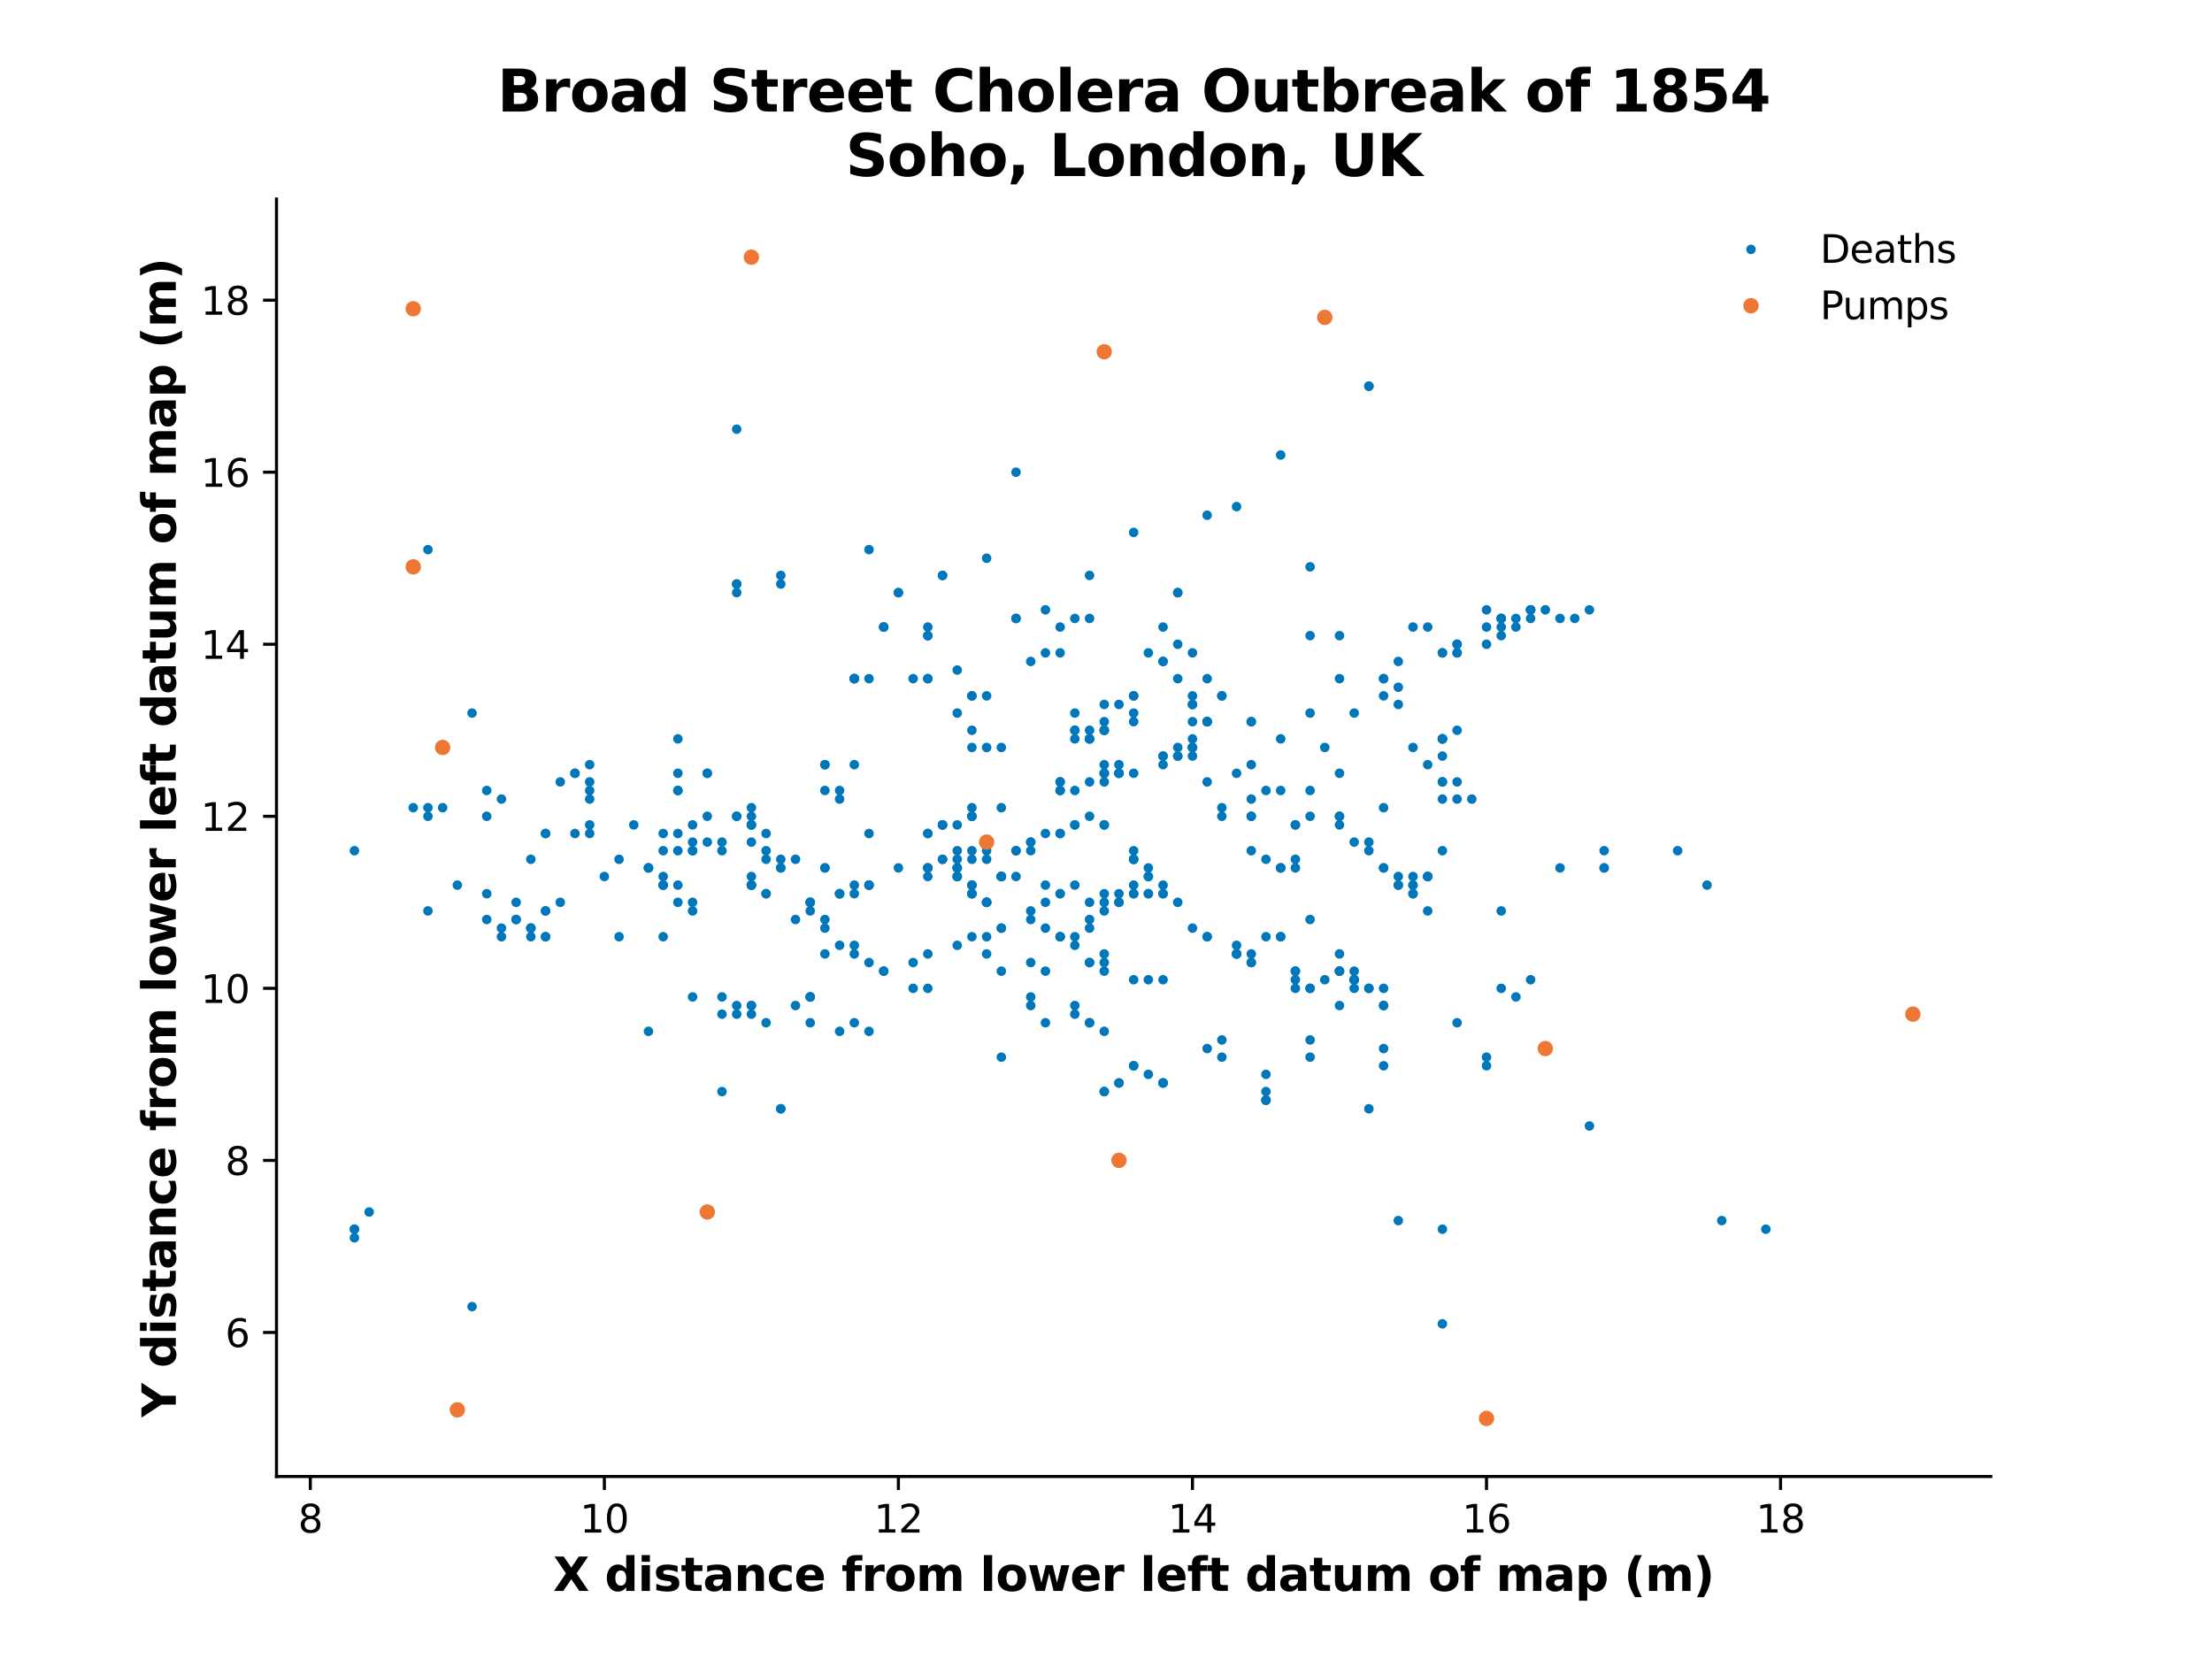 <?xml version="1.0" encoding="utf-8" standalone="no"?>
<!DOCTYPE svg PUBLIC "-//W3C//DTD SVG 1.1//EN"
  "http://www.w3.org/Graphics/SVG/1.1/DTD/svg11.dtd">
<svg xmlns:xlink="http://www.w3.org/1999/xlink" width="576pt" height="432pt" viewBox="0 0 576 432" xmlns="http://www.w3.org/2000/svg" version="1.1">
 <defs>
  <style type="text/css">*{stroke-linejoin: round; stroke-linecap: butt}</style>
 </defs>
 <g id="figure_1">
  <g id="patch_1">
   <path d="M 0 432 
L 576 432 
L 576 0 
L 0 0 
z
" style="fill: #ffffff"/>
  </g>
  <g id="axes_1">
   <g id="patch_2">
    <path d="M 72 384.48 
L 518.4 384.48 
L 518.4 51.84 
L 72 51.84 
z
" style="fill: #ffffff"/>
   </g>
   <g id="matplotlib.axis_1">
    <g id="xtick_1">
     <g id="line2d_1">
      <defs>
       <path id="m691fe28e6b" d="M 0 0 
L 0 3.5 
" style="stroke: #000000; stroke-width: 0.8"/>
      </defs>
      <g>
       <use xlink:href="#m691fe28e6b" x="80.805" y="384.48" style="stroke: #000000; stroke-width: 0.8"/>
      </g>
     </g>
     <g id="text_1">
      <!-- 8 -->
      <g transform="translate(77.624 399.078) scale(0.1 -0.1)">
       <defs>
        <path id="DejaVuSans-38" d="M 2034 2216 
Q 1584 2216 1326 1975 
Q 1069 1734 1069 1313 
Q 1069 891 1326 650 
Q 1584 409 2034 409 
Q 2484 409 2743 651 
Q 3003 894 3003 1313 
Q 3003 1734 2745 1975 
Q 2488 2216 2034 2216 
z
M 1403 2484 
Q 997 2584 770 2862 
Q 544 3141 544 3541 
Q 544 4100 942 4425 
Q 1341 4750 2034 4750 
Q 2731 4750 3128 4425 
Q 3525 4100 3525 3541 
Q 3525 3141 3298 2862 
Q 3072 2584 2669 2484 
Q 3125 2378 3379 2068 
Q 3634 1759 3634 1313 
Q 3634 634 3220 271 
Q 2806 -91 2034 -91 
Q 1263 -91 848 271 
Q 434 634 434 1313 
Q 434 1759 690 2068 
Q 947 2378 1403 2484 
z
M 1172 3481 
Q 1172 3119 1398 2916 
Q 1625 2713 2034 2713 
Q 2441 2713 2670 2916 
Q 2900 3119 2900 3481 
Q 2900 3844 2670 4047 
Q 2441 4250 2034 4250 
Q 1625 4250 1398 4047 
Q 1172 3844 1172 3481 
z
" transform="scale(0.016)"/>
       </defs>
       <use xlink:href="#DejaVuSans-38"/>
      </g>
     </g>
    </g>
    <g id="xtick_2">
     <g id="line2d_2">
      <g>
       <use xlink:href="#m691fe28e6b" x="157.375" y="384.48" style="stroke: #000000; stroke-width: 0.8"/>
      </g>
     </g>
     <g id="text_2">
      <!-- 10 -->
      <g transform="translate(151.012 399.078) scale(0.1 -0.1)">
       <defs>
        <path id="DejaVuSans-31" d="M 794 531 
L 1825 531 
L 1825 4091 
L 703 3866 
L 703 4441 
L 1819 4666 
L 2450 4666 
L 2450 531 
L 3481 531 
L 3481 0 
L 794 0 
L 794 531 
z
" transform="scale(0.016)"/>
        <path id="DejaVuSans-30" d="M 2034 4250 
Q 1547 4250 1301 3770 
Q 1056 3291 1056 2328 
Q 1056 1369 1301 889 
Q 1547 409 2034 409 
Q 2525 409 2770 889 
Q 3016 1369 3016 2328 
Q 3016 3291 2770 3770 
Q 2525 4250 2034 4250 
z
M 2034 4750 
Q 2819 4750 3233 4129 
Q 3647 3509 3647 2328 
Q 3647 1150 3233 529 
Q 2819 -91 2034 -91 
Q 1250 -91 836 529 
Q 422 1150 422 2328 
Q 422 3509 836 4129 
Q 1250 4750 2034 4750 
z
" transform="scale(0.016)"/>
       </defs>
       <use xlink:href="#DejaVuSans-31"/>
       <use xlink:href="#DejaVuSans-30" x="63.623"/>
      </g>
     </g>
    </g>
    <g id="xtick_3">
     <g id="line2d_3">
      <g>
       <use xlink:href="#m691fe28e6b" x="233.944" y="384.48" style="stroke: #000000; stroke-width: 0.8"/>
      </g>
     </g>
     <g id="text_3">
      <!-- 12 -->
      <g transform="translate(227.582 399.078) scale(0.1 -0.1)">
       <defs>
        <path id="DejaVuSans-32" d="M 1228 531 
L 3431 531 
L 3431 0 
L 469 0 
L 469 531 
Q 828 903 1448 1529 
Q 2069 2156 2228 2338 
Q 2531 2678 2651 2914 
Q 2772 3150 2772 3378 
Q 2772 3750 2511 3984 
Q 2250 4219 1831 4219 
Q 1534 4219 1204 4116 
Q 875 4013 500 3803 
L 500 4441 
Q 881 4594 1212 4672 
Q 1544 4750 1819 4750 
Q 2544 4750 2975 4387 
Q 3406 4025 3406 3419 
Q 3406 3131 3298 2873 
Q 3191 2616 2906 2266 
Q 2828 2175 2409 1742 
Q 1991 1309 1228 531 
z
" transform="scale(0.016)"/>
       </defs>
       <use xlink:href="#DejaVuSans-31"/>
       <use xlink:href="#DejaVuSans-32" x="63.623"/>
      </g>
     </g>
    </g>
    <g id="xtick_4">
     <g id="line2d_4">
      <g>
       <use xlink:href="#m691fe28e6b" x="310.514" y="384.48" style="stroke: #000000; stroke-width: 0.8"/>
      </g>
     </g>
     <g id="text_4">
      <!-- 14 -->
      <g transform="translate(304.151 399.078) scale(0.1 -0.1)">
       <defs>
        <path id="DejaVuSans-34" d="M 2419 4116 
L 825 1625 
L 2419 1625 
L 2419 4116 
z
M 2253 4666 
L 3047 4666 
L 3047 1625 
L 3713 1625 
L 3713 1100 
L 3047 1100 
L 3047 0 
L 2419 0 
L 2419 1100 
L 313 1100 
L 313 1709 
L 2253 4666 
z
" transform="scale(0.016)"/>
       </defs>
       <use xlink:href="#DejaVuSans-31"/>
       <use xlink:href="#DejaVuSans-34" x="63.623"/>
      </g>
     </g>
    </g>
    <g id="xtick_5">
     <g id="line2d_5">
      <g>
       <use xlink:href="#m691fe28e6b" x="387.083" y="384.48" style="stroke: #000000; stroke-width: 0.8"/>
      </g>
     </g>
     <g id="text_5">
      <!-- 16 -->
      <g transform="translate(380.721 399.078) scale(0.1 -0.1)">
       <defs>
        <path id="DejaVuSans-36" d="M 2113 2584 
Q 1688 2584 1439 2293 
Q 1191 2003 1191 1497 
Q 1191 994 1439 701 
Q 1688 409 2113 409 
Q 2538 409 2786 701 
Q 3034 994 3034 1497 
Q 3034 2003 2786 2293 
Q 2538 2584 2113 2584 
z
M 3366 4563 
L 3366 3988 
Q 3128 4100 2886 4159 
Q 2644 4219 2406 4219 
Q 1781 4219 1451 3797 
Q 1122 3375 1075 2522 
Q 1259 2794 1537 2939 
Q 1816 3084 2150 3084 
Q 2853 3084 3261 2657 
Q 3669 2231 3669 1497 
Q 3669 778 3244 343 
Q 2819 -91 2113 -91 
Q 1303 -91 875 529 
Q 447 1150 447 2328 
Q 447 3434 972 4092 
Q 1497 4750 2381 4750 
Q 2619 4750 2861 4703 
Q 3103 4656 3366 4563 
z
" transform="scale(0.016)"/>
       </defs>
       <use xlink:href="#DejaVuSans-31"/>
       <use xlink:href="#DejaVuSans-36" x="63.623"/>
      </g>
     </g>
    </g>
    <g id="xtick_6">
     <g id="line2d_6">
      <g>
       <use xlink:href="#m691fe28e6b" x="463.653" y="384.48" style="stroke: #000000; stroke-width: 0.8"/>
      </g>
     </g>
     <g id="text_6">
      <!-- 18 -->
      <g transform="translate(457.29 399.078) scale(0.1 -0.1)">
       <use xlink:href="#DejaVuSans-31"/>
       <use xlink:href="#DejaVuSans-38" x="63.623"/>
      </g>
     </g>
    </g>
    <g id="text_7">
     <!-- X distance from lower left datum of map (m) -->
     <g transform="translate(144.029 414.276) scale(0.12 -0.12)">
      <defs>
       <path id="DejaVuSans-Bold-58" d="M 3188 2381 
L 4806 0 
L 3553 0 
L 2463 1594 
L 1381 0 
L 122 0 
L 1741 2381 
L 184 4666 
L 1441 4666 
L 2463 3163 
L 3481 4666 
L 4744 4666 
L 3188 2381 
z
" transform="scale(0.016)"/>
       <path id="DejaVuSans-Bold-20" transform="scale(0.016)"/>
       <path id="DejaVuSans-Bold-64" d="M 2919 2988 
L 2919 4863 
L 4044 4863 
L 4044 0 
L 2919 0 
L 2919 506 
Q 2688 197 2409 53 
Q 2131 -91 1766 -91 
Q 1119 -91 703 423 
Q 288 938 288 1747 
Q 288 2556 703 3070 
Q 1119 3584 1766 3584 
Q 2128 3584 2408 3439 
Q 2688 3294 2919 2988 
z
M 2181 722 
Q 2541 722 2730 984 
Q 2919 1247 2919 1747 
Q 2919 2247 2730 2509 
Q 2541 2772 2181 2772 
Q 1825 2772 1636 2509 
Q 1447 2247 1447 1747 
Q 1447 1247 1636 984 
Q 1825 722 2181 722 
z
" transform="scale(0.016)"/>
       <path id="DejaVuSans-Bold-69" d="M 538 3500 
L 1656 3500 
L 1656 0 
L 538 0 
L 538 3500 
z
M 538 4863 
L 1656 4863 
L 1656 3950 
L 538 3950 
L 538 4863 
z
" transform="scale(0.016)"/>
       <path id="DejaVuSans-Bold-73" d="M 3272 3391 
L 3272 2541 
Q 2913 2691 2578 2766 
Q 2244 2841 1947 2841 
Q 1628 2841 1473 2761 
Q 1319 2681 1319 2516 
Q 1319 2381 1436 2309 
Q 1553 2238 1856 2203 
L 2053 2175 
Q 2913 2066 3209 1816 
Q 3506 1566 3506 1031 
Q 3506 472 3093 190 
Q 2681 -91 1863 -91 
Q 1516 -91 1145 -36 
Q 775 19 384 128 
L 384 978 
Q 719 816 1070 734 
Q 1422 653 1784 653 
Q 2113 653 2278 743 
Q 2444 834 2444 1013 
Q 2444 1163 2330 1236 
Q 2216 1309 1875 1350 
L 1678 1375 
Q 931 1469 631 1722 
Q 331 1975 331 2491 
Q 331 3047 712 3315 
Q 1094 3584 1881 3584 
Q 2191 3584 2531 3537 
Q 2872 3491 3272 3391 
z
" transform="scale(0.016)"/>
       <path id="DejaVuSans-Bold-74" d="M 1759 4494 
L 1759 3500 
L 2913 3500 
L 2913 2700 
L 1759 2700 
L 1759 1216 
Q 1759 972 1856 886 
Q 1953 800 2241 800 
L 2816 800 
L 2816 0 
L 1856 0 
Q 1194 0 917 276 
Q 641 553 641 1216 
L 641 2700 
L 84 2700 
L 84 3500 
L 641 3500 
L 641 4494 
L 1759 4494 
z
" transform="scale(0.016)"/>
       <path id="DejaVuSans-Bold-61" d="M 2106 1575 
Q 1756 1575 1579 1456 
Q 1403 1338 1403 1106 
Q 1403 894 1545 773 
Q 1688 653 1941 653 
Q 2256 653 2472 879 
Q 2688 1106 2688 1447 
L 2688 1575 
L 2106 1575 
z
M 3816 1997 
L 3816 0 
L 2688 0 
L 2688 519 
Q 2463 200 2181 54 
Q 1900 -91 1497 -91 
Q 953 -91 614 226 
Q 275 544 275 1050 
Q 275 1666 698 1953 
Q 1122 2241 2028 2241 
L 2688 2241 
L 2688 2328 
Q 2688 2594 2478 2717 
Q 2269 2841 1825 2841 
Q 1466 2841 1156 2769 
Q 847 2697 581 2553 
L 581 3406 
Q 941 3494 1303 3539 
Q 1666 3584 2028 3584 
Q 2975 3584 3395 3211 
Q 3816 2838 3816 1997 
z
" transform="scale(0.016)"/>
       <path id="DejaVuSans-Bold-6e" d="M 4056 2131 
L 4056 0 
L 2931 0 
L 2931 347 
L 2931 1631 
Q 2931 2084 2911 2256 
Q 2891 2428 2841 2509 
Q 2775 2619 2662 2680 
Q 2550 2741 2406 2741 
Q 2056 2741 1856 2470 
Q 1656 2200 1656 1722 
L 1656 0 
L 538 0 
L 538 3500 
L 1656 3500 
L 1656 2988 
Q 1909 3294 2193 3439 
Q 2478 3584 2822 3584 
Q 3428 3584 3742 3212 
Q 4056 2841 4056 2131 
z
" transform="scale(0.016)"/>
       <path id="DejaVuSans-Bold-63" d="M 3366 3391 
L 3366 2478 
Q 3138 2634 2908 2709 
Q 2678 2784 2431 2784 
Q 1963 2784 1702 2511 
Q 1441 2238 1441 1747 
Q 1441 1256 1702 982 
Q 1963 709 2431 709 
Q 2694 709 2930 787 
Q 3166 866 3366 1019 
L 3366 103 
Q 3103 6 2833 -42 
Q 2563 -91 2291 -91 
Q 1344 -91 809 395 
Q 275 881 275 1747 
Q 275 2613 809 3098 
Q 1344 3584 2291 3584 
Q 2566 3584 2833 3536 
Q 3100 3488 3366 3391 
z
" transform="scale(0.016)"/>
       <path id="DejaVuSans-Bold-65" d="M 4031 1759 
L 4031 1441 
L 1416 1441 
Q 1456 1047 1700 850 
Q 1944 653 2381 653 
Q 2734 653 3104 758 
Q 3475 863 3866 1075 
L 3866 213 
Q 3469 63 3072 -14 
Q 2675 -91 2278 -91 
Q 1328 -91 801 392 
Q 275 875 275 1747 
Q 275 2603 792 3093 
Q 1309 3584 2216 3584 
Q 3041 3584 3536 3087 
Q 4031 2591 4031 1759 
z
M 2881 2131 
Q 2881 2450 2695 2645 
Q 2509 2841 2209 2841 
Q 1884 2841 1681 2658 
Q 1478 2475 1428 2131 
L 2881 2131 
z
" transform="scale(0.016)"/>
       <path id="DejaVuSans-Bold-66" d="M 2841 4863 
L 2841 4128 
L 2222 4128 
Q 1984 4128 1890 4042 
Q 1797 3956 1797 3744 
L 1797 3500 
L 2753 3500 
L 2753 2700 
L 1797 2700 
L 1797 0 
L 678 0 
L 678 2700 
L 122 2700 
L 122 3500 
L 678 3500 
L 678 3744 
Q 678 4316 997 4589 
Q 1316 4863 1984 4863 
L 2841 4863 
z
" transform="scale(0.016)"/>
       <path id="DejaVuSans-Bold-72" d="M 3138 2547 
Q 2991 2616 2845 2648 
Q 2700 2681 2553 2681 
Q 2122 2681 1889 2404 
Q 1656 2128 1656 1613 
L 1656 0 
L 538 0 
L 538 3500 
L 1656 3500 
L 1656 2925 
Q 1872 3269 2151 3426 
Q 2431 3584 2822 3584 
Q 2878 3584 2943 3579 
Q 3009 3575 3134 3559 
L 3138 2547 
z
" transform="scale(0.016)"/>
       <path id="DejaVuSans-Bold-6f" d="M 2203 2784 
Q 1831 2784 1636 2517 
Q 1441 2250 1441 1747 
Q 1441 1244 1636 976 
Q 1831 709 2203 709 
Q 2569 709 2762 976 
Q 2956 1244 2956 1747 
Q 2956 2250 2762 2517 
Q 2569 2784 2203 2784 
z
M 2203 3584 
Q 3106 3584 3614 3096 
Q 4122 2609 4122 1747 
Q 4122 884 3614 396 
Q 3106 -91 2203 -91 
Q 1297 -91 786 396 
Q 275 884 275 1747 
Q 275 2609 786 3096 
Q 1297 3584 2203 3584 
z
" transform="scale(0.016)"/>
       <path id="DejaVuSans-Bold-6d" d="M 3781 2919 
Q 3994 3244 4286 3414 
Q 4578 3584 4928 3584 
Q 5531 3584 5847 3212 
Q 6163 2841 6163 2131 
L 6163 0 
L 5038 0 
L 5038 1825 
Q 5041 1866 5042 1909 
Q 5044 1953 5044 2034 
Q 5044 2406 4934 2573 
Q 4825 2741 4581 2741 
Q 4263 2741 4089 2478 
Q 3916 2216 3909 1719 
L 3909 0 
L 2784 0 
L 2784 1825 
Q 2784 2406 2684 2573 
Q 2584 2741 2328 2741 
Q 2006 2741 1831 2477 
Q 1656 2213 1656 1722 
L 1656 0 
L 531 0 
L 531 3500 
L 1656 3500 
L 1656 2988 
Q 1863 3284 2130 3434 
Q 2397 3584 2719 3584 
Q 3081 3584 3359 3409 
Q 3638 3234 3781 2919 
z
" transform="scale(0.016)"/>
       <path id="DejaVuSans-Bold-6c" d="M 538 4863 
L 1656 4863 
L 1656 0 
L 538 0 
L 538 4863 
z
" transform="scale(0.016)"/>
       <path id="DejaVuSans-Bold-77" d="M 225 3500 
L 1313 3500 
L 1900 1088 
L 2491 3500 
L 3425 3500 
L 4013 1113 
L 4603 3500 
L 5691 3500 
L 4769 0 
L 3547 0 
L 2956 2406 
L 2369 0 
L 1147 0 
L 225 3500 
z
" transform="scale(0.016)"/>
       <path id="DejaVuSans-Bold-75" d="M 500 1363 
L 500 3500 
L 1625 3500 
L 1625 3150 
Q 1625 2866 1622 2436 
Q 1619 2006 1619 1863 
Q 1619 1441 1641 1255 
Q 1663 1069 1716 984 
Q 1784 875 1895 815 
Q 2006 756 2150 756 
Q 2500 756 2700 1025 
Q 2900 1294 2900 1772 
L 2900 3500 
L 4019 3500 
L 4019 0 
L 2900 0 
L 2900 506 
Q 2647 200 2364 54 
Q 2081 -91 1741 -91 
Q 1134 -91 817 281 
Q 500 653 500 1363 
z
" transform="scale(0.016)"/>
       <path id="DejaVuSans-Bold-70" d="M 1656 506 
L 1656 -1331 
L 538 -1331 
L 538 3500 
L 1656 3500 
L 1656 2988 
Q 1888 3294 2169 3439 
Q 2450 3584 2816 3584 
Q 3463 3584 3878 3070 
Q 4294 2556 4294 1747 
Q 4294 938 3878 423 
Q 3463 -91 2816 -91 
Q 2450 -91 2169 54 
Q 1888 200 1656 506 
z
M 2400 2772 
Q 2041 2772 1848 2508 
Q 1656 2244 1656 1747 
Q 1656 1250 1848 986 
Q 2041 722 2400 722 
Q 2759 722 2948 984 
Q 3138 1247 3138 1747 
Q 3138 2247 2948 2509 
Q 2759 2772 2400 2772 
z
" transform="scale(0.016)"/>
       <path id="DejaVuSans-Bold-28" d="M 2413 -844 
L 1484 -844 
Q 1006 -72 778 623 
Q 550 1319 550 2003 
Q 550 2688 779 3389 
Q 1009 4091 1484 4856 
L 2413 4856 
Q 2013 4116 1813 3408 
Q 1613 2700 1613 2009 
Q 1613 1319 1811 609 
Q 2009 -100 2413 -844 
z
" transform="scale(0.016)"/>
       <path id="DejaVuSans-Bold-29" d="M 513 -844 
Q 913 -100 1113 609 
Q 1313 1319 1313 2009 
Q 1313 2700 1113 3408 
Q 913 4116 513 4856 
L 1441 4856 
Q 1916 4091 2145 3389 
Q 2375 2688 2375 2003 
Q 2375 1319 2147 623 
Q 1919 -72 1441 -844 
L 513 -844 
z
" transform="scale(0.016)"/>
      </defs>
      <use xlink:href="#DejaVuSans-Bold-58"/>
      <use xlink:href="#DejaVuSans-Bold-20" x="77.1"/>
      <use xlink:href="#DejaVuSans-Bold-64" x="111.914"/>
      <use xlink:href="#DejaVuSans-Bold-69" x="183.496"/>
      <use xlink:href="#DejaVuSans-Bold-73" x="217.773"/>
      <use xlink:href="#DejaVuSans-Bold-74" x="277.295"/>
      <use xlink:href="#DejaVuSans-Bold-61" x="325.098"/>
      <use xlink:href="#DejaVuSans-Bold-6e" x="392.578"/>
      <use xlink:href="#DejaVuSans-Bold-63" x="463.77"/>
      <use xlink:href="#DejaVuSans-Bold-65" x="523.047"/>
      <use xlink:href="#DejaVuSans-Bold-20" x="590.869"/>
      <use xlink:href="#DejaVuSans-Bold-66" x="625.684"/>
      <use xlink:href="#DejaVuSans-Bold-72" x="669.189"/>
      <use xlink:href="#DejaVuSans-Bold-6f" x="718.506"/>
      <use xlink:href="#DejaVuSans-Bold-6d" x="787.207"/>
      <use xlink:href="#DejaVuSans-Bold-20" x="891.406"/>
      <use xlink:href="#DejaVuSans-Bold-6c" x="926.221"/>
      <use xlink:href="#DejaVuSans-Bold-6f" x="960.498"/>
      <use xlink:href="#DejaVuSans-Bold-77" x="1029.199"/>
      <use xlink:href="#DejaVuSans-Bold-65" x="1121.582"/>
      <use xlink:href="#DejaVuSans-Bold-72" x="1189.404"/>
      <use xlink:href="#DejaVuSans-Bold-20" x="1238.721"/>
      <use xlink:href="#DejaVuSans-Bold-6c" x="1273.535"/>
      <use xlink:href="#DejaVuSans-Bold-65" x="1307.812"/>
      <use xlink:href="#DejaVuSans-Bold-66" x="1375.635"/>
      <use xlink:href="#DejaVuSans-Bold-74" x="1419.141"/>
      <use xlink:href="#DejaVuSans-Bold-20" x="1466.943"/>
      <use xlink:href="#DejaVuSans-Bold-64" x="1501.758"/>
      <use xlink:href="#DejaVuSans-Bold-61" x="1573.34"/>
      <use xlink:href="#DejaVuSans-Bold-74" x="1640.82"/>
      <use xlink:href="#DejaVuSans-Bold-75" x="1688.623"/>
      <use xlink:href="#DejaVuSans-Bold-6d" x="1759.814"/>
      <use xlink:href="#DejaVuSans-Bold-20" x="1864.014"/>
      <use xlink:href="#DejaVuSans-Bold-6f" x="1898.828"/>
      <use xlink:href="#DejaVuSans-Bold-66" x="1967.529"/>
      <use xlink:href="#DejaVuSans-Bold-20" x="2011.035"/>
      <use xlink:href="#DejaVuSans-Bold-6d" x="2045.85"/>
      <use xlink:href="#DejaVuSans-Bold-61" x="2150.049"/>
      <use xlink:href="#DejaVuSans-Bold-70" x="2217.529"/>
      <use xlink:href="#DejaVuSans-Bold-20" x="2289.111"/>
      <use xlink:href="#DejaVuSans-Bold-28" x="2323.926"/>
      <use xlink:href="#DejaVuSans-Bold-6d" x="2369.629"/>
      <use xlink:href="#DejaVuSans-Bold-29" x="2473.828"/>
     </g>
    </g>
   </g>
   <g id="matplotlib.axis_2">
    <g id="ytick_1">
     <g id="line2d_7">
      <defs>
       <path id="m3893869501" d="M 0 0 
L -3.5 0 
" style="stroke: #000000; stroke-width: 0.8"/>
      </defs>
      <g>
       <use xlink:href="#m3893869501" x="72" y="346.96" style="stroke: #000000; stroke-width: 0.8"/>
      </g>
     </g>
     <g id="text_8">
      <!-- 6 -->
      <g transform="translate(58.638 350.759) scale(0.1 -0.1)">
       <use xlink:href="#DejaVuSans-36"/>
      </g>
     </g>
    </g>
    <g id="ytick_2">
     <g id="line2d_8">
      <g>
       <use xlink:href="#m3893869501" x="72" y="302.16" style="stroke: #000000; stroke-width: 0.8"/>
      </g>
     </g>
     <g id="text_9">
      <!-- 8 -->
      <g transform="translate(58.638 305.959) scale(0.1 -0.1)">
       <use xlink:href="#DejaVuSans-38"/>
      </g>
     </g>
    </g>
    <g id="ytick_3">
     <g id="line2d_9">
      <g>
       <use xlink:href="#m3893869501" x="72" y="257.36" style="stroke: #000000; stroke-width: 0.8"/>
      </g>
     </g>
     <g id="text_10">
      <!-- 10 -->
      <g transform="translate(52.275 261.159) scale(0.1 -0.1)">
       <use xlink:href="#DejaVuSans-31"/>
       <use xlink:href="#DejaVuSans-30" x="63.623"/>
      </g>
     </g>
    </g>
    <g id="ytick_4">
     <g id="line2d_10">
      <g>
       <use xlink:href="#m3893869501" x="72" y="212.56" style="stroke: #000000; stroke-width: 0.8"/>
      </g>
     </g>
     <g id="text_11">
      <!-- 12 -->
      <g transform="translate(52.275 216.359) scale(0.1 -0.1)">
       <use xlink:href="#DejaVuSans-31"/>
       <use xlink:href="#DejaVuSans-32" x="63.623"/>
      </g>
     </g>
    </g>
    <g id="ytick_5">
     <g id="line2d_11">
      <g>
       <use xlink:href="#m3893869501" x="72" y="167.76" style="stroke: #000000; stroke-width: 0.8"/>
      </g>
     </g>
     <g id="text_12">
      <!-- 14 -->
      <g transform="translate(52.275 171.559) scale(0.1 -0.1)">
       <use xlink:href="#DejaVuSans-31"/>
       <use xlink:href="#DejaVuSans-34" x="63.623"/>
      </g>
     </g>
    </g>
    <g id="ytick_6">
     <g id="line2d_12">
      <g>
       <use xlink:href="#m3893869501" x="72" y="122.96" style="stroke: #000000; stroke-width: 0.8"/>
      </g>
     </g>
     <g id="text_13">
      <!-- 16 -->
      <g transform="translate(52.275 126.759) scale(0.1 -0.1)">
       <use xlink:href="#DejaVuSans-31"/>
       <use xlink:href="#DejaVuSans-36" x="63.623"/>
      </g>
     </g>
    </g>
    <g id="ytick_7">
     <g id="line2d_13">
      <g>
       <use xlink:href="#m3893869501" x="72" y="78.16" style="stroke: #000000; stroke-width: 0.8"/>
      </g>
     </g>
     <g id="text_14">
      <!-- 18 -->
      <g transform="translate(52.275 81.959) scale(0.1 -0.1)">
       <use xlink:href="#DejaVuSans-31"/>
       <use xlink:href="#DejaVuSans-38" x="63.623"/>
      </g>
     </g>
    </g>
    <g id="text_15">
     <!-- Y distance from lower left datum of map (m) -->
     <g transform="translate(45.779 369.05) rotate(-90) scale(0.12 -0.12)">
      <defs>
       <path id="DejaVuSans-Bold-59" d="M -63 4666 
L 1253 4666 
L 2316 3003 
L 3378 4666 
L 4697 4666 
L 2919 1966 
L 2919 0 
L 1716 0 
L 1716 1966 
L -63 4666 
z
" transform="scale(0.016)"/>
      </defs>
      <use xlink:href="#DejaVuSans-Bold-59"/>
      <use xlink:href="#DejaVuSans-Bold-20" x="72.412"/>
      <use xlink:href="#DejaVuSans-Bold-64" x="107.227"/>
      <use xlink:href="#DejaVuSans-Bold-69" x="178.809"/>
      <use xlink:href="#DejaVuSans-Bold-73" x="213.086"/>
      <use xlink:href="#DejaVuSans-Bold-74" x="272.607"/>
      <use xlink:href="#DejaVuSans-Bold-61" x="320.41"/>
      <use xlink:href="#DejaVuSans-Bold-6e" x="387.891"/>
      <use xlink:href="#DejaVuSans-Bold-63" x="459.082"/>
      <use xlink:href="#DejaVuSans-Bold-65" x="518.359"/>
      <use xlink:href="#DejaVuSans-Bold-20" x="586.182"/>
      <use xlink:href="#DejaVuSans-Bold-66" x="620.996"/>
      <use xlink:href="#DejaVuSans-Bold-72" x="664.502"/>
      <use xlink:href="#DejaVuSans-Bold-6f" x="713.818"/>
      <use xlink:href="#DejaVuSans-Bold-6d" x="782.52"/>
      <use xlink:href="#DejaVuSans-Bold-20" x="886.719"/>
      <use xlink:href="#DejaVuSans-Bold-6c" x="921.533"/>
      <use xlink:href="#DejaVuSans-Bold-6f" x="955.811"/>
      <use xlink:href="#DejaVuSans-Bold-77" x="1024.512"/>
      <use xlink:href="#DejaVuSans-Bold-65" x="1116.895"/>
      <use xlink:href="#DejaVuSans-Bold-72" x="1184.717"/>
      <use xlink:href="#DejaVuSans-Bold-20" x="1234.033"/>
      <use xlink:href="#DejaVuSans-Bold-6c" x="1268.848"/>
      <use xlink:href="#DejaVuSans-Bold-65" x="1303.125"/>
      <use xlink:href="#DejaVuSans-Bold-66" x="1370.947"/>
      <use xlink:href="#DejaVuSans-Bold-74" x="1414.453"/>
      <use xlink:href="#DejaVuSans-Bold-20" x="1462.256"/>
      <use xlink:href="#DejaVuSans-Bold-64" x="1497.07"/>
      <use xlink:href="#DejaVuSans-Bold-61" x="1568.652"/>
      <use xlink:href="#DejaVuSans-Bold-74" x="1636.133"/>
      <use xlink:href="#DejaVuSans-Bold-75" x="1683.936"/>
      <use xlink:href="#DejaVuSans-Bold-6d" x="1755.127"/>
      <use xlink:href="#DejaVuSans-Bold-20" x="1859.326"/>
      <use xlink:href="#DejaVuSans-Bold-6f" x="1894.141"/>
      <use xlink:href="#DejaVuSans-Bold-66" x="1962.842"/>
      <use xlink:href="#DejaVuSans-Bold-20" x="2006.348"/>
      <use xlink:href="#DejaVuSans-Bold-6d" x="2041.162"/>
      <use xlink:href="#DejaVuSans-Bold-61" x="2145.361"/>
      <use xlink:href="#DejaVuSans-Bold-70" x="2212.842"/>
      <use xlink:href="#DejaVuSans-Bold-20" x="2284.424"/>
      <use xlink:href="#DejaVuSans-Bold-28" x="2319.238"/>
      <use xlink:href="#DejaVuSans-Bold-6d" x="2364.941"/>
      <use xlink:href="#DejaVuSans-Bold-29" x="2469.141"/>
     </g>
    </g>
   </g>
   <g id="line2d_14">
    <defs>
     <path id="mc869d68bf3" d="M 0 0.75 
C 0.199 0.75 0.39 0.671 0.53 0.53 
C 0.671 0.39 0.75 0.199 0.75 0 
C 0.75 -0.199 0.671 -0.39 0.53 -0.53 
C 0.39 -0.671 0.199 -0.75 0 -0.75 
C -0.199 -0.75 -0.39 -0.671 -0.53 -0.53 
C -0.671 -0.39 -0.75 -0.199 -0.75 0 
C -0.75 0.199 -0.671 0.39 -0.53 0.53 
C -0.39 0.671 -0.199 0.75 0 0.75 
z
" style="stroke: #0077bb"/>
    </defs>
    <g clip-path="url(#p4cd3fd3786)">
     <use xlink:href="#mc869d68bf3" x="295.2" y="232.72" style="fill: #0077bb; stroke: #0077bb"/>
     <use xlink:href="#mc869d68bf3" x="153.546" y="199.12" style="fill: #0077bb; stroke: #0077bb"/>
     <use xlink:href="#mc869d68bf3" x="337.313" y="252.88" style="fill: #0077bb; stroke: #0077bb"/>
     <use xlink:href="#mc869d68bf3" x="356.456" y="257.36" style="fill: #0077bb; stroke: #0077bb"/>
     <use xlink:href="#mc869d68bf3" x="279.886" y="190.16" style="fill: #0077bb; stroke: #0077bb"/>
     <use xlink:href="#mc869d68bf3" x="302.857" y="282" style="fill: #0077bb; stroke: #0077bb"/>
     <use xlink:href="#mc869d68bf3" x="276.058" y="243.92" style="fill: #0077bb; stroke: #0077bb"/>
     <use xlink:href="#mc869d68bf3" x="195.66" y="214.8" style="fill: #0077bb; stroke: #0077bb"/>
     <use xlink:href="#mc869d68bf3" x="356.456" y="219.28" style="fill: #0077bb; stroke: #0077bb"/>
     <use xlink:href="#mc869d68bf3" x="199.488" y="266.32" style="fill: #0077bb; stroke: #0077bb"/>
     <use xlink:href="#mc869d68bf3" x="222.459" y="176.72" style="fill: #0077bb; stroke: #0077bb"/>
     <use xlink:href="#mc869d68bf3" x="245.43" y="223.76" style="fill: #0077bb; stroke: #0077bb"/>
     <use xlink:href="#mc869d68bf3" x="180.346" y="214.8" style="fill: #0077bb; stroke: #0077bb"/>
     <use xlink:href="#mc869d68bf3" x="333.485" y="243.92" style="fill: #0077bb; stroke: #0077bb"/>
     <use xlink:href="#mc869d68bf3" x="410.054" y="161.04" style="fill: #0077bb; stroke: #0077bb"/>
     <use xlink:href="#mc869d68bf3" x="138.233" y="241.68" style="fill: #0077bb; stroke: #0077bb"/>
     <use xlink:href="#mc869d68bf3" x="283.715" y="241.68" style="fill: #0077bb; stroke: #0077bb"/>
     <use xlink:href="#mc869d68bf3" x="348.799" y="252.88" style="fill: #0077bb; stroke: #0077bb"/>
     <use xlink:href="#mc869d68bf3" x="352.627" y="257.36" style="fill: #0077bb; stroke: #0077bb"/>
     <use xlink:href="#mc869d68bf3" x="191.831" y="261.84" style="fill: #0077bb; stroke: #0077bb"/>
     <use xlink:href="#mc869d68bf3" x="253.087" y="212.56" style="fill: #0077bb; stroke: #0077bb"/>
     <use xlink:href="#mc869d68bf3" x="226.287" y="217.04" style="fill: #0077bb; stroke: #0077bb"/>
     <use xlink:href="#mc869d68bf3" x="241.601" y="248.4" style="fill: #0077bb; stroke: #0077bb"/>
     <use xlink:href="#mc869d68bf3" x="306.685" y="194.64" style="fill: #0077bb; stroke: #0077bb"/>
     <use xlink:href="#mc869d68bf3" x="245.43" y="214.8" style="fill: #0077bb; stroke: #0077bb"/>
     <use xlink:href="#mc869d68bf3" x="195.66" y="214.8" style="fill: #0077bb; stroke: #0077bb"/>
     <use xlink:href="#mc869d68bf3" x="195.66" y="261.84" style="fill: #0077bb; stroke: #0077bb"/>
     <use xlink:href="#mc869d68bf3" x="291.372" y="183.44" style="fill: #0077bb; stroke: #0077bb"/>
     <use xlink:href="#mc869d68bf3" x="188.003" y="219.28" style="fill: #0077bb; stroke: #0077bb"/>
     <use xlink:href="#mc869d68bf3" x="241.601" y="176.72" style="fill: #0077bb; stroke: #0077bb"/>
     <use xlink:href="#mc869d68bf3" x="306.685" y="167.76" style="fill: #0077bb; stroke: #0077bb"/>
     <use xlink:href="#mc869d68bf3" x="253.087" y="221.52" style="fill: #0077bb; stroke: #0077bb"/>
     <use xlink:href="#mc869d68bf3" x="375.598" y="196.88" style="fill: #0077bb; stroke: #0077bb"/>
     <use xlink:href="#mc869d68bf3" x="268.401" y="259.6" style="fill: #0077bb; stroke: #0077bb"/>
     <use xlink:href="#mc869d68bf3" x="272.229" y="252.88" style="fill: #0077bb; stroke: #0077bb"/>
     <use xlink:href="#mc869d68bf3" x="299.028" y="226" style="fill: #0077bb; stroke: #0077bb"/>
     <use xlink:href="#mc869d68bf3" x="276.058" y="232.72" style="fill: #0077bb; stroke: #0077bb"/>
     <use xlink:href="#mc869d68bf3" x="287.543" y="232.72" style="fill: #0077bb; stroke: #0077bb"/>
     <use xlink:href="#mc869d68bf3" x="341.142" y="270.8" style="fill: #0077bb; stroke: #0077bb"/>
     <use xlink:href="#mc869d68bf3" x="279.886" y="185.68" style="fill: #0077bb; stroke: #0077bb"/>
     <use xlink:href="#mc869d68bf3" x="149.718" y="201.36" style="fill: #0077bb; stroke: #0077bb"/>
     <use xlink:href="#mc869d68bf3" x="253.087" y="212.56" style="fill: #0077bb; stroke: #0077bb"/>
     <use xlink:href="#mc869d68bf3" x="287.543" y="252.88" style="fill: #0077bb; stroke: #0077bb"/>
     <use xlink:href="#mc869d68bf3" x="325.828" y="221.52" style="fill: #0077bb; stroke: #0077bb"/>
     <use xlink:href="#mc869d68bf3" x="387.083" y="163.28" style="fill: #0077bb; stroke: #0077bb"/>
     <use xlink:href="#mc869d68bf3" x="191.831" y="212.56" style="fill: #0077bb; stroke: #0077bb"/>
     <use xlink:href="#mc869d68bf3" x="253.087" y="181.2" style="fill: #0077bb; stroke: #0077bb"/>
     <use xlink:href="#mc869d68bf3" x="379.426" y="203.6" style="fill: #0077bb; stroke: #0077bb"/>
     <use xlink:href="#mc869d68bf3" x="406.226" y="161.04" style="fill: #0077bb; stroke: #0077bb"/>
     <use xlink:href="#mc869d68bf3" x="203.317" y="288.72" style="fill: #0077bb; stroke: #0077bb"/>
     <use xlink:href="#mc869d68bf3" x="379.426" y="208.08" style="fill: #0077bb; stroke: #0077bb"/>
     <use xlink:href="#mc869d68bf3" x="195.66" y="261.84" style="fill: #0077bb; stroke: #0077bb"/>
     <use xlink:href="#mc869d68bf3" x="222.459" y="176.72" style="fill: #0077bb; stroke: #0077bb"/>
     <use xlink:href="#mc869d68bf3" x="214.802" y="205.84" style="fill: #0077bb; stroke: #0077bb"/>
     <use xlink:href="#mc869d68bf3" x="226.287" y="143.12" style="fill: #0077bb; stroke: #0077bb"/>
     <use xlink:href="#mc869d68bf3" x="272.229" y="170" style="fill: #0077bb; stroke: #0077bb"/>
     <use xlink:href="#mc869d68bf3" x="314.342" y="187.92" style="fill: #0077bb; stroke: #0077bb"/>
     <use xlink:href="#mc869d68bf3" x="341.142" y="257.36" style="fill: #0077bb; stroke: #0077bb"/>
     <use xlink:href="#mc869d68bf3" x="256.915" y="234.96" style="fill: #0077bb; stroke: #0077bb"/>
     <use xlink:href="#mc869d68bf3" x="333.485" y="192.4" style="fill: #0077bb; stroke: #0077bb"/>
     <use xlink:href="#mc869d68bf3" x="253.087" y="230.48" style="fill: #0077bb; stroke: #0077bb"/>
     <use xlink:href="#mc869d68bf3" x="329.656" y="286.48" style="fill: #0077bb; stroke: #0077bb"/>
     <use xlink:href="#mc869d68bf3" x="126.747" y="239.44" style="fill: #0077bb; stroke: #0077bb"/>
     <use xlink:href="#mc869d68bf3" x="459.824" y="320.08" style="fill: #0077bb; stroke: #0077bb"/>
     <use xlink:href="#mc869d68bf3" x="203.317" y="152.08" style="fill: #0077bb; stroke: #0077bb"/>
     <use xlink:href="#mc869d68bf3" x="138.233" y="241.68" style="fill: #0077bb; stroke: #0077bb"/>
     <use xlink:href="#mc869d68bf3" x="188.003" y="259.6" style="fill: #0077bb; stroke: #0077bb"/>
     <use xlink:href="#mc869d68bf3" x="390.912" y="165.52" style="fill: #0077bb; stroke: #0077bb"/>
     <use xlink:href="#mc869d68bf3" x="172.689" y="243.92" style="fill: #0077bb; stroke: #0077bb"/>
     <use xlink:href="#mc869d68bf3" x="299.028" y="279.76" style="fill: #0077bb; stroke: #0077bb"/>
     <use xlink:href="#mc869d68bf3" x="379.426" y="170" style="fill: #0077bb; stroke: #0077bb"/>
     <use xlink:href="#mc869d68bf3" x="241.601" y="217.04" style="fill: #0077bb; stroke: #0077bb"/>
     <use xlink:href="#mc869d68bf3" x="214.802" y="241.68" style="fill: #0077bb; stroke: #0077bb"/>
     <use xlink:href="#mc869d68bf3" x="364.113" y="230.48" style="fill: #0077bb; stroke: #0077bb"/>
     <use xlink:href="#mc869d68bf3" x="383.255" y="208.08" style="fill: #0077bb; stroke: #0077bb"/>
     <use xlink:href="#mc869d68bf3" x="165.032" y="214.8" style="fill: #0077bb; stroke: #0077bb"/>
     <use xlink:href="#mc869d68bf3" x="310.514" y="194.64" style="fill: #0077bb; stroke: #0077bb"/>
     <use xlink:href="#mc869d68bf3" x="406.226" y="226" style="fill: #0077bb; stroke: #0077bb"/>
     <use xlink:href="#mc869d68bf3" x="444.51" y="230.48" style="fill: #0077bb; stroke: #0077bb"/>
     <use xlink:href="#mc869d68bf3" x="302.857" y="282" style="fill: #0077bb; stroke: #0077bb"/>
     <use xlink:href="#mc869d68bf3" x="314.342" y="243.92" style="fill: #0077bb; stroke: #0077bb"/>
     <use xlink:href="#mc869d68bf3" x="337.313" y="223.76" style="fill: #0077bb; stroke: #0077bb"/>
     <use xlink:href="#mc869d68bf3" x="256.915" y="181.2" style="fill: #0077bb; stroke: #0077bb"/>
     <use xlink:href="#mc869d68bf3" x="222.459" y="248.4" style="fill: #0077bb; stroke: #0077bb"/>
     <use xlink:href="#mc869d68bf3" x="325.828" y="199.12" style="fill: #0077bb; stroke: #0077bb"/>
     <use xlink:href="#mc869d68bf3" x="356.456" y="100.56" style="fill: #0077bb; stroke: #0077bb"/>
     <use xlink:href="#mc869d68bf3" x="379.426" y="170" style="fill: #0077bb; stroke: #0077bb"/>
     <use xlink:href="#mc869d68bf3" x="306.685" y="196.88" style="fill: #0077bb; stroke: #0077bb"/>
     <use xlink:href="#mc869d68bf3" x="356.456" y="221.52" style="fill: #0077bb; stroke: #0077bb"/>
     <use xlink:href="#mc869d68bf3" x="279.886" y="192.4" style="fill: #0077bb; stroke: #0077bb"/>
     <use xlink:href="#mc869d68bf3" x="260.744" y="228.24" style="fill: #0077bb; stroke: #0077bb"/>
     <use xlink:href="#mc869d68bf3" x="352.627" y="185.68" style="fill: #0077bb; stroke: #0077bb"/>
     <use xlink:href="#mc869d68bf3" x="264.572" y="221.52" style="fill: #0077bb; stroke: #0077bb"/>
     <use xlink:href="#mc869d68bf3" x="295.2" y="185.68" style="fill: #0077bb; stroke: #0077bb"/>
     <use xlink:href="#mc869d68bf3" x="310.514" y="187.92" style="fill: #0077bb; stroke: #0077bb"/>
     <use xlink:href="#mc869d68bf3" x="364.113" y="183.44" style="fill: #0077bb; stroke: #0077bb"/>
     <use xlink:href="#mc869d68bf3" x="341.142" y="147.6" style="fill: #0077bb; stroke: #0077bb"/>
     <use xlink:href="#mc869d68bf3" x="168.86" y="226" style="fill: #0077bb; stroke: #0077bb"/>
     <use xlink:href="#mc869d68bf3" x="176.517" y="221.52" style="fill: #0077bb; stroke: #0077bb"/>
     <use xlink:href="#mc869d68bf3" x="153.546" y="205.84" style="fill: #0077bb; stroke: #0077bb"/>
     <use xlink:href="#mc869d68bf3" x="318.171" y="275.28" style="fill: #0077bb; stroke: #0077bb"/>
     <use xlink:href="#mc869d68bf3" x="295.2" y="201.36" style="fill: #0077bb; stroke: #0077bb"/>
     <use xlink:href="#mc869d68bf3" x="348.799" y="261.84" style="fill: #0077bb; stroke: #0077bb"/>
     <use xlink:href="#mc869d68bf3" x="375.598" y="203.6" style="fill: #0077bb; stroke: #0077bb"/>
     <use xlink:href="#mc869d68bf3" x="126.747" y="212.56" style="fill: #0077bb; stroke: #0077bb"/>
     <use xlink:href="#mc869d68bf3" x="417.711" y="226" style="fill: #0077bb; stroke: #0077bb"/>
     <use xlink:href="#mc869d68bf3" x="283.715" y="250.64" style="fill: #0077bb; stroke: #0077bb"/>
     <use xlink:href="#mc869d68bf3" x="180.346" y="221.52" style="fill: #0077bb; stroke: #0077bb"/>
     <use xlink:href="#mc869d68bf3" x="92.291" y="320.08" style="fill: #0077bb; stroke: #0077bb"/>
     <use xlink:href="#mc869d68bf3" x="287.543" y="190.16" style="fill: #0077bb; stroke: #0077bb"/>
     <use xlink:href="#mc869d68bf3" x="329.656" y="286.48" style="fill: #0077bb; stroke: #0077bb"/>
     <use xlink:href="#mc869d68bf3" x="417.711" y="226" style="fill: #0077bb; stroke: #0077bb"/>
     <use xlink:href="#mc869d68bf3" x="337.313" y="214.8" style="fill: #0077bb; stroke: #0077bb"/>
     <use xlink:href="#mc869d68bf3" x="168.86" y="226" style="fill: #0077bb; stroke: #0077bb"/>
     <use xlink:href="#mc869d68bf3" x="279.886" y="230.48" style="fill: #0077bb; stroke: #0077bb"/>
     <use xlink:href="#mc869d68bf3" x="122.919" y="185.68" style="fill: #0077bb; stroke: #0077bb"/>
     <use xlink:href="#mc869d68bf3" x="356.456" y="257.36" style="fill: #0077bb; stroke: #0077bb"/>
     <use xlink:href="#mc869d68bf3" x="96.119" y="315.6" style="fill: #0077bb; stroke: #0077bb"/>
     <use xlink:href="#mc869d68bf3" x="360.284" y="261.84" style="fill: #0077bb; stroke: #0077bb"/>
     <use xlink:href="#mc869d68bf3" x="283.715" y="203.6" style="fill: #0077bb; stroke: #0077bb"/>
     <use xlink:href="#mc869d68bf3" x="279.886" y="264.08" style="fill: #0077bb; stroke: #0077bb"/>
     <use xlink:href="#mc869d68bf3" x="256.915" y="223.76" style="fill: #0077bb; stroke: #0077bb"/>
     <use xlink:href="#mc869d68bf3" x="306.685" y="234.96" style="fill: #0077bb; stroke: #0077bb"/>
     <use xlink:href="#mc869d68bf3" x="291.372" y="201.36" style="fill: #0077bb; stroke: #0077bb"/>
     <use xlink:href="#mc869d68bf3" x="356.456" y="100.56" style="fill: #0077bb; stroke: #0077bb"/>
     <use xlink:href="#mc869d68bf3" x="218.631" y="232.72" style="fill: #0077bb; stroke: #0077bb"/>
     <use xlink:href="#mc869d68bf3" x="134.404" y="239.44" style="fill: #0077bb; stroke: #0077bb"/>
     <use xlink:href="#mc869d68bf3" x="210.974" y="266.32" style="fill: #0077bb; stroke: #0077bb"/>
     <use xlink:href="#mc869d68bf3" x="203.317" y="149.84" style="fill: #0077bb; stroke: #0077bb"/>
     <use xlink:href="#mc869d68bf3" x="230.116" y="252.88" style="fill: #0077bb; stroke: #0077bb"/>
     <use xlink:href="#mc869d68bf3" x="348.799" y="252.88" style="fill: #0077bb; stroke: #0077bb"/>
     <use xlink:href="#mc869d68bf3" x="295.2" y="223.76" style="fill: #0077bb; stroke: #0077bb"/>
     <use xlink:href="#mc869d68bf3" x="314.342" y="176.72" style="fill: #0077bb; stroke: #0077bb"/>
     <use xlink:href="#mc869d68bf3" x="176.517" y="230.48" style="fill: #0077bb; stroke: #0077bb"/>
     <use xlink:href="#mc869d68bf3" x="168.86" y="268.56" style="fill: #0077bb; stroke: #0077bb"/>
     <use xlink:href="#mc869d68bf3" x="302.857" y="196.88" style="fill: #0077bb; stroke: #0077bb"/>
     <use xlink:href="#mc869d68bf3" x="287.543" y="203.6" style="fill: #0077bb; stroke: #0077bb"/>
     <use xlink:href="#mc869d68bf3" x="256.915" y="234.96" style="fill: #0077bb; stroke: #0077bb"/>
     <use xlink:href="#mc869d68bf3" x="375.598" y="170" style="fill: #0077bb; stroke: #0077bb"/>
     <use xlink:href="#mc869d68bf3" x="302.857" y="282" style="fill: #0077bb; stroke: #0077bb"/>
     <use xlink:href="#mc869d68bf3" x="279.886" y="205.84" style="fill: #0077bb; stroke: #0077bb"/>
     <use xlink:href="#mc869d68bf3" x="352.627" y="255.12" style="fill: #0077bb; stroke: #0077bb"/>
     <use xlink:href="#mc869d68bf3" x="279.886" y="246.16" style="fill: #0077bb; stroke: #0077bb"/>
     <use xlink:href="#mc869d68bf3" x="333.485" y="226" style="fill: #0077bb; stroke: #0077bb"/>
     <use xlink:href="#mc869d68bf3" x="325.828" y="250.64" style="fill: #0077bb; stroke: #0077bb"/>
     <use xlink:href="#mc869d68bf3" x="348.799" y="165.52" style="fill: #0077bb; stroke: #0077bb"/>
     <use xlink:href="#mc869d68bf3" x="276.058" y="243.92" style="fill: #0077bb; stroke: #0077bb"/>
     <use xlink:href="#mc869d68bf3" x="287.543" y="284.24" style="fill: #0077bb; stroke: #0077bb"/>
     <use xlink:href="#mc869d68bf3" x="226.287" y="268.56" style="fill: #0077bb; stroke: #0077bb"/>
     <use xlink:href="#mc869d68bf3" x="387.083" y="158.8" style="fill: #0077bb; stroke: #0077bb"/>
     <use xlink:href="#mc869d68bf3" x="180.346" y="237.2" style="fill: #0077bb; stroke: #0077bb"/>
     <use xlink:href="#mc869d68bf3" x="333.485" y="243.92" style="fill: #0077bb; stroke: #0077bb"/>
     <use xlink:href="#mc869d68bf3" x="130.576" y="208.08" style="fill: #0077bb; stroke: #0077bb"/>
     <use xlink:href="#mc869d68bf3" x="329.656" y="223.76" style="fill: #0077bb; stroke: #0077bb"/>
     <use xlink:href="#mc869d68bf3" x="176.517" y="205.84" style="fill: #0077bb; stroke: #0077bb"/>
     <use xlink:href="#mc869d68bf3" x="310.514" y="194.64" style="fill: #0077bb; stroke: #0077bb"/>
     <use xlink:href="#mc869d68bf3" x="180.346" y="221.52" style="fill: #0077bb; stroke: #0077bb"/>
     <use xlink:href="#mc869d68bf3" x="180.346" y="219.28" style="fill: #0077bb; stroke: #0077bb"/>
     <use xlink:href="#mc869d68bf3" x="375.598" y="344.72" style="fill: #0077bb; stroke: #0077bb"/>
     <use xlink:href="#mc869d68bf3" x="226.287" y="230.48" style="fill: #0077bb; stroke: #0077bb"/>
     <use xlink:href="#mc869d68bf3" x="226.287" y="250.64" style="fill: #0077bb; stroke: #0077bb"/>
     <use xlink:href="#mc869d68bf3" x="218.631" y="232.72" style="fill: #0077bb; stroke: #0077bb"/>
     <use xlink:href="#mc869d68bf3" x="379.426" y="167.76" style="fill: #0077bb; stroke: #0077bb"/>
     <use xlink:href="#mc869d68bf3" x="184.174" y="219.28" style="fill: #0077bb; stroke: #0077bb"/>
     <use xlink:href="#mc869d68bf3" x="287.543" y="183.44" style="fill: #0077bb; stroke: #0077bb"/>
     <use xlink:href="#mc869d68bf3" x="203.317" y="223.76" style="fill: #0077bb; stroke: #0077bb"/>
     <use xlink:href="#mc869d68bf3" x="367.941" y="194.64" style="fill: #0077bb; stroke: #0077bb"/>
     <use xlink:href="#mc869d68bf3" x="310.514" y="241.68" style="fill: #0077bb; stroke: #0077bb"/>
     <use xlink:href="#mc869d68bf3" x="287.543" y="201.36" style="fill: #0077bb; stroke: #0077bb"/>
     <use xlink:href="#mc869d68bf3" x="333.485" y="118.48" style="fill: #0077bb; stroke: #0077bb"/>
     <use xlink:href="#mc869d68bf3" x="360.284" y="181.2" style="fill: #0077bb; stroke: #0077bb"/>
     <use xlink:href="#mc869d68bf3" x="329.656" y="284.24" style="fill: #0077bb; stroke: #0077bb"/>
     <use xlink:href="#mc869d68bf3" x="210.974" y="259.6" style="fill: #0077bb; stroke: #0077bb"/>
     <use xlink:href="#mc869d68bf3" x="253.087" y="230.48" style="fill: #0077bb; stroke: #0077bb"/>
     <use xlink:href="#mc869d68bf3" x="302.857" y="230.48" style="fill: #0077bb; stroke: #0077bb"/>
     <use xlink:href="#mc869d68bf3" x="180.346" y="234.96" style="fill: #0077bb; stroke: #0077bb"/>
     <use xlink:href="#mc869d68bf3" x="176.517" y="234.96" style="fill: #0077bb; stroke: #0077bb"/>
     <use xlink:href="#mc869d68bf3" x="341.142" y="239.44" style="fill: #0077bb; stroke: #0077bb"/>
     <use xlink:href="#mc869d68bf3" x="318.171" y="212.56" style="fill: #0077bb; stroke: #0077bb"/>
     <use xlink:href="#mc869d68bf3" x="283.715" y="212.56" style="fill: #0077bb; stroke: #0077bb"/>
     <use xlink:href="#mc869d68bf3" x="172.689" y="217.04" style="fill: #0077bb; stroke: #0077bb"/>
     <use xlink:href="#mc869d68bf3" x="253.087" y="243.92" style="fill: #0077bb; stroke: #0077bb"/>
     <use xlink:href="#mc869d68bf3" x="348.799" y="212.56" style="fill: #0077bb; stroke: #0077bb"/>
     <use xlink:href="#mc869d68bf3" x="180.346" y="259.6" style="fill: #0077bb; stroke: #0077bb"/>
     <use xlink:href="#mc869d68bf3" x="276.058" y="232.72" style="fill: #0077bb; stroke: #0077bb"/>
     <use xlink:href="#mc869d68bf3" x="161.203" y="223.76" style="fill: #0077bb; stroke: #0077bb"/>
     <use xlink:href="#mc869d68bf3" x="203.317" y="226" style="fill: #0077bb; stroke: #0077bb"/>
     <use xlink:href="#mc869d68bf3" x="268.401" y="219.28" style="fill: #0077bb; stroke: #0077bb"/>
     <use xlink:href="#mc869d68bf3" x="241.601" y="257.36" style="fill: #0077bb; stroke: #0077bb"/>
     <use xlink:href="#mc869d68bf3" x="249.258" y="228.24" style="fill: #0077bb; stroke: #0077bb"/>
     <use xlink:href="#mc869d68bf3" x="230.116" y="252.88" style="fill: #0077bb; stroke: #0077bb"/>
     <use xlink:href="#mc869d68bf3" x="214.802" y="226" style="fill: #0077bb; stroke: #0077bb"/>
     <use xlink:href="#mc869d68bf3" x="222.459" y="176.72" style="fill: #0077bb; stroke: #0077bb"/>
     <use xlink:href="#mc869d68bf3" x="253.087" y="223.76" style="fill: #0077bb; stroke: #0077bb"/>
     <use xlink:href="#mc869d68bf3" x="341.142" y="205.84" style="fill: #0077bb; stroke: #0077bb"/>
     <use xlink:href="#mc869d68bf3" x="310.514" y="196.88" style="fill: #0077bb; stroke: #0077bb"/>
     <use xlink:href="#mc869d68bf3" x="253.087" y="181.2" style="fill: #0077bb; stroke: #0077bb"/>
     <use xlink:href="#mc869d68bf3" x="126.747" y="205.84" style="fill: #0077bb; stroke: #0077bb"/>
     <use xlink:href="#mc869d68bf3" x="172.689" y="228.24" style="fill: #0077bb; stroke: #0077bb"/>
     <use xlink:href="#mc869d68bf3" x="260.744" y="275.28" style="fill: #0077bb; stroke: #0077bb"/>
     <use xlink:href="#mc869d68bf3" x="122.919" y="340.24" style="fill: #0077bb; stroke: #0077bb"/>
     <use xlink:href="#mc869d68bf3" x="92.291" y="322.32" style="fill: #0077bb; stroke: #0077bb"/>
     <use xlink:href="#mc869d68bf3" x="360.284" y="176.72" style="fill: #0077bb; stroke: #0077bb"/>
     <use xlink:href="#mc869d68bf3" x="203.317" y="226" style="fill: #0077bb; stroke: #0077bb"/>
     <use xlink:href="#mc869d68bf3" x="226.287" y="230.48" style="fill: #0077bb; stroke: #0077bb"/>
     <use xlink:href="#mc869d68bf3" x="260.744" y="228.24" style="fill: #0077bb; stroke: #0077bb"/>
     <use xlink:href="#mc869d68bf3" x="226.287" y="230.48" style="fill: #0077bb; stroke: #0077bb"/>
     <use xlink:href="#mc869d68bf3" x="241.601" y="176.72" style="fill: #0077bb; stroke: #0077bb"/>
     <use xlink:href="#mc869d68bf3" x="260.744" y="228.24" style="fill: #0077bb; stroke: #0077bb"/>
     <use xlink:href="#mc869d68bf3" x="295.2" y="181.2" style="fill: #0077bb; stroke: #0077bb"/>
     <use xlink:href="#mc869d68bf3" x="111.433" y="143.12" style="fill: #0077bb; stroke: #0077bb"/>
     <use xlink:href="#mc869d68bf3" x="241.601" y="228.24" style="fill: #0077bb; stroke: #0077bb"/>
     <use xlink:href="#mc869d68bf3" x="394.74" y="161.04" style="fill: #0077bb; stroke: #0077bb"/>
     <use xlink:href="#mc869d68bf3" x="264.572" y="221.52" style="fill: #0077bb; stroke: #0077bb"/>
     <use xlink:href="#mc869d68bf3" x="295.2" y="181.2" style="fill: #0077bb; stroke: #0077bb"/>
     <use xlink:href="#mc869d68bf3" x="260.744" y="252.88" style="fill: #0077bb; stroke: #0077bb"/>
     <use xlink:href="#mc869d68bf3" x="348.799" y="214.8" style="fill: #0077bb; stroke: #0077bb"/>
     <use xlink:href="#mc869d68bf3" x="306.685" y="196.88" style="fill: #0077bb; stroke: #0077bb"/>
     <use xlink:href="#mc869d68bf3" x="295.2" y="277.52" style="fill: #0077bb; stroke: #0077bb"/>
     <use xlink:href="#mc869d68bf3" x="253.087" y="190.16" style="fill: #0077bb; stroke: #0077bb"/>
     <use xlink:href="#mc869d68bf3" x="153.546" y="203.6" style="fill: #0077bb; stroke: #0077bb"/>
     <use xlink:href="#mc869d68bf3" x="448.339" y="317.84" style="fill: #0077bb; stroke: #0077bb"/>
     <use xlink:href="#mc869d68bf3" x="199.488" y="232.72" style="fill: #0077bb; stroke: #0077bb"/>
     <use xlink:href="#mc869d68bf3" x="413.883" y="158.8" style="fill: #0077bb; stroke: #0077bb"/>
     <use xlink:href="#mc869d68bf3" x="145.89" y="234.96" style="fill: #0077bb; stroke: #0077bb"/>
     <use xlink:href="#mc869d68bf3" x="287.543" y="190.16" style="fill: #0077bb; stroke: #0077bb"/>
     <use xlink:href="#mc869d68bf3" x="276.058" y="243.92" style="fill: #0077bb; stroke: #0077bb"/>
     <use xlink:href="#mc869d68bf3" x="299.028" y="255.12" style="fill: #0077bb; stroke: #0077bb"/>
     <use xlink:href="#mc869d68bf3" x="222.459" y="232.72" style="fill: #0077bb; stroke: #0077bb"/>
     <use xlink:href="#mc869d68bf3" x="276.058" y="217.04" style="fill: #0077bb; stroke: #0077bb"/>
     <use xlink:href="#mc869d68bf3" x="276.058" y="217.04" style="fill: #0077bb; stroke: #0077bb"/>
     <use xlink:href="#mc869d68bf3" x="245.43" y="214.8" style="fill: #0077bb; stroke: #0077bb"/>
     <use xlink:href="#mc869d68bf3" x="344.97" y="194.64" style="fill: #0077bb; stroke: #0077bb"/>
     <use xlink:href="#mc869d68bf3" x="214.802" y="199.12" style="fill: #0077bb; stroke: #0077bb"/>
     <use xlink:href="#mc869d68bf3" x="268.401" y="221.52" style="fill: #0077bb; stroke: #0077bb"/>
     <use xlink:href="#mc869d68bf3" x="195.66" y="230.48" style="fill: #0077bb; stroke: #0077bb"/>
     <use xlink:href="#mc869d68bf3" x="379.426" y="167.76" style="fill: #0077bb; stroke: #0077bb"/>
     <use xlink:href="#mc869d68bf3" x="268.401" y="250.64" style="fill: #0077bb; stroke: #0077bb"/>
     <use xlink:href="#mc869d68bf3" x="245.43" y="223.76" style="fill: #0077bb; stroke: #0077bb"/>
     <use xlink:href="#mc869d68bf3" x="149.718" y="217.04" style="fill: #0077bb; stroke: #0077bb"/>
     <use xlink:href="#mc869d68bf3" x="260.744" y="228.24" style="fill: #0077bb; stroke: #0077bb"/>
     <use xlink:href="#mc869d68bf3" x="260.744" y="210.32" style="fill: #0077bb; stroke: #0077bb"/>
     <use xlink:href="#mc869d68bf3" x="387.083" y="275.28" style="fill: #0077bb; stroke: #0077bb"/>
     <use xlink:href="#mc869d68bf3" x="195.66" y="214.8" style="fill: #0077bb; stroke: #0077bb"/>
     <use xlink:href="#mc869d68bf3" x="314.342" y="273.04" style="fill: #0077bb; stroke: #0077bb"/>
     <use xlink:href="#mc869d68bf3" x="195.66" y="219.28" style="fill: #0077bb; stroke: #0077bb"/>
     <use xlink:href="#mc869d68bf3" x="329.656" y="286.48" style="fill: #0077bb; stroke: #0077bb"/>
     <use xlink:href="#mc869d68bf3" x="371.769" y="228.24" style="fill: #0077bb; stroke: #0077bb"/>
     <use xlink:href="#mc869d68bf3" x="142.061" y="217.04" style="fill: #0077bb; stroke: #0077bb"/>
     <use xlink:href="#mc869d68bf3" x="367.941" y="232.72" style="fill: #0077bb; stroke: #0077bb"/>
     <use xlink:href="#mc869d68bf3" x="325.828" y="208.08" style="fill: #0077bb; stroke: #0077bb"/>
     <use xlink:href="#mc869d68bf3" x="210.974" y="259.6" style="fill: #0077bb; stroke: #0077bb"/>
     <use xlink:href="#mc869d68bf3" x="299.028" y="228.24" style="fill: #0077bb; stroke: #0077bb"/>
     <use xlink:href="#mc869d68bf3" x="210.974" y="234.96" style="fill: #0077bb; stroke: #0077bb"/>
     <use xlink:href="#mc869d68bf3" x="387.083" y="277.52" style="fill: #0077bb; stroke: #0077bb"/>
     <use xlink:href="#mc869d68bf3" x="153.546" y="214.8" style="fill: #0077bb; stroke: #0077bb"/>
     <use xlink:href="#mc869d68bf3" x="188.003" y="264.08" style="fill: #0077bb; stroke: #0077bb"/>
     <use xlink:href="#mc869d68bf3" x="256.915" y="221.52" style="fill: #0077bb; stroke: #0077bb"/>
     <use xlink:href="#mc869d68bf3" x="130.576" y="241.68" style="fill: #0077bb; stroke: #0077bb"/>
     <use xlink:href="#mc869d68bf3" x="302.857" y="172.24" style="fill: #0077bb; stroke: #0077bb"/>
     <use xlink:href="#mc869d68bf3" x="302.857" y="172.24" style="fill: #0077bb; stroke: #0077bb"/>
     <use xlink:href="#mc869d68bf3" x="337.313" y="257.36" style="fill: #0077bb; stroke: #0077bb"/>
     <use xlink:href="#mc869d68bf3" x="360.284" y="257.36" style="fill: #0077bb; stroke: #0077bb"/>
     <use xlink:href="#mc869d68bf3" x="314.342" y="203.6" style="fill: #0077bb; stroke: #0077bb"/>
     <use xlink:href="#mc869d68bf3" x="302.857" y="255.12" style="fill: #0077bb; stroke: #0077bb"/>
     <use xlink:href="#mc869d68bf3" x="195.66" y="228.24" style="fill: #0077bb; stroke: #0077bb"/>
     <use xlink:href="#mc869d68bf3" x="249.258" y="246.16" style="fill: #0077bb; stroke: #0077bb"/>
     <use xlink:href="#mc869d68bf3" x="341.142" y="257.36" style="fill: #0077bb; stroke: #0077bb"/>
     <use xlink:href="#mc869d68bf3" x="348.799" y="176.72" style="fill: #0077bb; stroke: #0077bb"/>
     <use xlink:href="#mc869d68bf3" x="364.113" y="178.96" style="fill: #0077bb; stroke: #0077bb"/>
     <use xlink:href="#mc869d68bf3" x="264.572" y="161.04" style="fill: #0077bb; stroke: #0077bb"/>
     <use xlink:href="#mc869d68bf3" x="207.145" y="261.84" style="fill: #0077bb; stroke: #0077bb"/>
     <use xlink:href="#mc869d68bf3" x="176.517" y="217.04" style="fill: #0077bb; stroke: #0077bb"/>
     <use xlink:href="#mc869d68bf3" x="195.66" y="230.48" style="fill: #0077bb; stroke: #0077bb"/>
     <use xlink:href="#mc869d68bf3" x="287.543" y="268.56" style="fill: #0077bb; stroke: #0077bb"/>
     <use xlink:href="#mc869d68bf3" x="168.86" y="226" style="fill: #0077bb; stroke: #0077bb"/>
     <use xlink:href="#mc869d68bf3" x="142.061" y="217.04" style="fill: #0077bb; stroke: #0077bb"/>
     <use xlink:href="#mc869d68bf3" x="329.656" y="205.84" style="fill: #0077bb; stroke: #0077bb"/>
     <use xlink:href="#mc869d68bf3" x="214.802" y="226" style="fill: #0077bb; stroke: #0077bb"/>
     <use xlink:href="#mc869d68bf3" x="260.744" y="241.68" style="fill: #0077bb; stroke: #0077bb"/>
     <use xlink:href="#mc869d68bf3" x="348.799" y="212.56" style="fill: #0077bb; stroke: #0077bb"/>
     <use xlink:href="#mc869d68bf3" x="245.43" y="149.84" style="fill: #0077bb; stroke: #0077bb"/>
     <use xlink:href="#mc869d68bf3" x="268.401" y="239.44" style="fill: #0077bb; stroke: #0077bb"/>
     <use xlink:href="#mc869d68bf3" x="360.284" y="277.52" style="fill: #0077bb; stroke: #0077bb"/>
     <use xlink:href="#mc869d68bf3" x="379.426" y="266.32" style="fill: #0077bb; stroke: #0077bb"/>
     <use xlink:href="#mc869d68bf3" x="276.058" y="170" style="fill: #0077bb; stroke: #0077bb"/>
     <use xlink:href="#mc869d68bf3" x="268.401" y="219.28" style="fill: #0077bb; stroke: #0077bb"/>
     <use xlink:href="#mc869d68bf3" x="360.284" y="210.32" style="fill: #0077bb; stroke: #0077bb"/>
     <use xlink:href="#mc869d68bf3" x="272.229" y="217.04" style="fill: #0077bb; stroke: #0077bb"/>
     <use xlink:href="#mc869d68bf3" x="253.087" y="230.48" style="fill: #0077bb; stroke: #0077bb"/>
     <use xlink:href="#mc869d68bf3" x="379.426" y="190.16" style="fill: #0077bb; stroke: #0077bb"/>
     <use xlink:href="#mc869d68bf3" x="310.514" y="181.2" style="fill: #0077bb; stroke: #0077bb"/>
     <use xlink:href="#mc869d68bf3" x="272.229" y="158.8" style="fill: #0077bb; stroke: #0077bb"/>
     <use xlink:href="#mc869d68bf3" x="306.685" y="154.32" style="fill: #0077bb; stroke: #0077bb"/>
     <use xlink:href="#mc869d68bf3" x="191.831" y="264.08" style="fill: #0077bb; stroke: #0077bb"/>
     <use xlink:href="#mc869d68bf3" x="387.083" y="167.76" style="fill: #0077bb; stroke: #0077bb"/>
     <use xlink:href="#mc869d68bf3" x="352.627" y="255.12" style="fill: #0077bb; stroke: #0077bb"/>
     <use xlink:href="#mc869d68bf3" x="291.372" y="199.12" style="fill: #0077bb; stroke: #0077bb"/>
     <use xlink:href="#mc869d68bf3" x="218.631" y="205.84" style="fill: #0077bb; stroke: #0077bb"/>
     <use xlink:href="#mc869d68bf3" x="184.174" y="212.56" style="fill: #0077bb; stroke: #0077bb"/>
     <use xlink:href="#mc869d68bf3" x="417.711" y="221.52" style="fill: #0077bb; stroke: #0077bb"/>
     <use xlink:href="#mc869d68bf3" x="306.685" y="154.32" style="fill: #0077bb; stroke: #0077bb"/>
     <use xlink:href="#mc869d68bf3" x="299.028" y="232.72" style="fill: #0077bb; stroke: #0077bb"/>
     <use xlink:href="#mc869d68bf3" x="283.715" y="266.32" style="fill: #0077bb; stroke: #0077bb"/>
     <use xlink:href="#mc869d68bf3" x="375.598" y="203.6" style="fill: #0077bb; stroke: #0077bb"/>
     <use xlink:href="#mc869d68bf3" x="367.941" y="230.48" style="fill: #0077bb; stroke: #0077bb"/>
     <use xlink:href="#mc869d68bf3" x="195.66" y="230.48" style="fill: #0077bb; stroke: #0077bb"/>
     <use xlink:href="#mc869d68bf3" x="367.941" y="232.72" style="fill: #0077bb; stroke: #0077bb"/>
     <use xlink:href="#mc869d68bf3" x="222.459" y="266.32" style="fill: #0077bb; stroke: #0077bb"/>
     <use xlink:href="#mc869d68bf3" x="249.258" y="226" style="fill: #0077bb; stroke: #0077bb"/>
     <use xlink:href="#mc869d68bf3" x="199.488" y="223.76" style="fill: #0077bb; stroke: #0077bb"/>
     <use xlink:href="#mc869d68bf3" x="142.061" y="237.2" style="fill: #0077bb; stroke: #0077bb"/>
     <use xlink:href="#mc869d68bf3" x="92.291" y="320.08" style="fill: #0077bb; stroke: #0077bb"/>
     <use xlink:href="#mc869d68bf3" x="310.514" y="183.44" style="fill: #0077bb; stroke: #0077bb"/>
     <use xlink:href="#mc869d68bf3" x="279.886" y="190.16" style="fill: #0077bb; stroke: #0077bb"/>
     <use xlink:href="#mc869d68bf3" x="360.284" y="273.04" style="fill: #0077bb; stroke: #0077bb"/>
     <use xlink:href="#mc869d68bf3" x="367.941" y="230.48" style="fill: #0077bb; stroke: #0077bb"/>
     <use xlink:href="#mc869d68bf3" x="364.113" y="317.84" style="fill: #0077bb; stroke: #0077bb"/>
     <use xlink:href="#mc869d68bf3" x="390.912" y="161.04" style="fill: #0077bb; stroke: #0077bb"/>
     <use xlink:href="#mc869d68bf3" x="249.258" y="174.48" style="fill: #0077bb; stroke: #0077bb"/>
     <use xlink:href="#mc869d68bf3" x="241.601" y="217.04" style="fill: #0077bb; stroke: #0077bb"/>
     <use xlink:href="#mc869d68bf3" x="352.627" y="219.28" style="fill: #0077bb; stroke: #0077bb"/>
     <use xlink:href="#mc869d68bf3" x="310.514" y="192.4" style="fill: #0077bb; stroke: #0077bb"/>
     <use xlink:href="#mc869d68bf3" x="142.061" y="237.2" style="fill: #0077bb; stroke: #0077bb"/>
     <use xlink:href="#mc869d68bf3" x="398.569" y="161.04" style="fill: #0077bb; stroke: #0077bb"/>
     <use xlink:href="#mc869d68bf3" x="256.915" y="243.92" style="fill: #0077bb; stroke: #0077bb"/>
     <use xlink:href="#mc869d68bf3" x="176.517" y="192.4" style="fill: #0077bb; stroke: #0077bb"/>
     <use xlink:href="#mc869d68bf3" x="310.514" y="194.64" style="fill: #0077bb; stroke: #0077bb"/>
     <use xlink:href="#mc869d68bf3" x="367.941" y="228.24" style="fill: #0077bb; stroke: #0077bb"/>
     <use xlink:href="#mc869d68bf3" x="195.66" y="230.48" style="fill: #0077bb; stroke: #0077bb"/>
     <use xlink:href="#mc869d68bf3" x="283.715" y="192.4" style="fill: #0077bb; stroke: #0077bb"/>
     <use xlink:href="#mc869d68bf3" x="306.685" y="176.72" style="fill: #0077bb; stroke: #0077bb"/>
     <use xlink:href="#mc869d68bf3" x="283.715" y="266.32" style="fill: #0077bb; stroke: #0077bb"/>
     <use xlink:href="#mc869d68bf3" x="260.744" y="241.68" style="fill: #0077bb; stroke: #0077bb"/>
     <use xlink:href="#mc869d68bf3" x="364.113" y="230.48" style="fill: #0077bb; stroke: #0077bb"/>
     <use xlink:href="#mc869d68bf3" x="375.598" y="170" style="fill: #0077bb; stroke: #0077bb"/>
     <use xlink:href="#mc869d68bf3" x="302.857" y="232.72" style="fill: #0077bb; stroke: #0077bb"/>
     <use xlink:href="#mc869d68bf3" x="222.459" y="246.16" style="fill: #0077bb; stroke: #0077bb"/>
     <use xlink:href="#mc869d68bf3" x="390.912" y="161.04" style="fill: #0077bb; stroke: #0077bb"/>
     <use xlink:href="#mc869d68bf3" x="256.915" y="234.96" style="fill: #0077bb; stroke: #0077bb"/>
     <use xlink:href="#mc869d68bf3" x="364.113" y="228.24" style="fill: #0077bb; stroke: #0077bb"/>
     <use xlink:href="#mc869d68bf3" x="398.569" y="158.8" style="fill: #0077bb; stroke: #0077bb"/>
     <use xlink:href="#mc869d68bf3" x="253.087" y="210.32" style="fill: #0077bb; stroke: #0077bb"/>
     <use xlink:href="#mc869d68bf3" x="375.598" y="192.4" style="fill: #0077bb; stroke: #0077bb"/>
     <use xlink:href="#mc869d68bf3" x="214.802" y="199.12" style="fill: #0077bb; stroke: #0077bb"/>
     <use xlink:href="#mc869d68bf3" x="318.171" y="210.32" style="fill: #0077bb; stroke: #0077bb"/>
     <use xlink:href="#mc869d68bf3" x="398.569" y="255.12" style="fill: #0077bb; stroke: #0077bb"/>
     <use xlink:href="#mc869d68bf3" x="295.2" y="230.48" style="fill: #0077bb; stroke: #0077bb"/>
     <use xlink:href="#mc869d68bf3" x="256.915" y="248.4" style="fill: #0077bb; stroke: #0077bb"/>
     <use xlink:href="#mc869d68bf3" x="222.459" y="230.48" style="fill: #0077bb; stroke: #0077bb"/>
     <use xlink:href="#mc869d68bf3" x="111.433" y="237.2" style="fill: #0077bb; stroke: #0077bb"/>
     <use xlink:href="#mc869d68bf3" x="191.831" y="152.08" style="fill: #0077bb; stroke: #0077bb"/>
     <use xlink:href="#mc869d68bf3" x="218.631" y="232.72" style="fill: #0077bb; stroke: #0077bb"/>
     <use xlink:href="#mc869d68bf3" x="272.229" y="230.48" style="fill: #0077bb; stroke: #0077bb"/>
     <use xlink:href="#mc869d68bf3" x="299.028" y="228.24" style="fill: #0077bb; stroke: #0077bb"/>
     <use xlink:href="#mc869d68bf3" x="199.488" y="217.04" style="fill: #0077bb; stroke: #0077bb"/>
     <use xlink:href="#mc869d68bf3" x="333.485" y="205.84" style="fill: #0077bb; stroke: #0077bb"/>
     <use xlink:href="#mc869d68bf3" x="172.689" y="221.52" style="fill: #0077bb; stroke: #0077bb"/>
     <use xlink:href="#mc869d68bf3" x="276.058" y="205.84" style="fill: #0077bb; stroke: #0077bb"/>
     <use xlink:href="#mc869d68bf3" x="230.116" y="163.28" style="fill: #0077bb; stroke: #0077bb"/>
     <use xlink:href="#mc869d68bf3" x="283.715" y="250.64" style="fill: #0077bb; stroke: #0077bb"/>
     <use xlink:href="#mc869d68bf3" x="153.546" y="208.08" style="fill: #0077bb; stroke: #0077bb"/>
     <use xlink:href="#mc869d68bf3" x="260.744" y="194.64" style="fill: #0077bb; stroke: #0077bb"/>
     <use xlink:href="#mc869d68bf3" x="130.576" y="243.92" style="fill: #0077bb; stroke: #0077bb"/>
     <use xlink:href="#mc869d68bf3" x="218.631" y="268.56" style="fill: #0077bb; stroke: #0077bb"/>
     <use xlink:href="#mc869d68bf3" x="276.058" y="205.84" style="fill: #0077bb; stroke: #0077bb"/>
     <use xlink:href="#mc869d68bf3" x="210.974" y="234.96" style="fill: #0077bb; stroke: #0077bb"/>
     <use xlink:href="#mc869d68bf3" x="295.2" y="223.76" style="fill: #0077bb; stroke: #0077bb"/>
     <use xlink:href="#mc869d68bf3" x="226.287" y="176.72" style="fill: #0077bb; stroke: #0077bb"/>
     <use xlink:href="#mc869d68bf3" x="398.569" y="158.8" style="fill: #0077bb; stroke: #0077bb"/>
     <use xlink:href="#mc869d68bf3" x="107.605" y="210.32" style="fill: #0077bb; stroke: #0077bb"/>
     <use xlink:href="#mc869d68bf3" x="375.598" y="208.08" style="fill: #0077bb; stroke: #0077bb"/>
     <use xlink:href="#mc869d68bf3" x="241.601" y="226" style="fill: #0077bb; stroke: #0077bb"/>
     <use xlink:href="#mc869d68bf3" x="341.142" y="165.52" style="fill: #0077bb; stroke: #0077bb"/>
     <use xlink:href="#mc869d68bf3" x="291.372" y="282" style="fill: #0077bb; stroke: #0077bb"/>
     <use xlink:href="#mc869d68bf3" x="375.598" y="192.4" style="fill: #0077bb; stroke: #0077bb"/>
     <use xlink:href="#mc869d68bf3" x="230.116" y="163.28" style="fill: #0077bb; stroke: #0077bb"/>
     <use xlink:href="#mc869d68bf3" x="253.087" y="194.64" style="fill: #0077bb; stroke: #0077bb"/>
     <use xlink:href="#mc869d68bf3" x="325.828" y="187.92" style="fill: #0077bb; stroke: #0077bb"/>
     <use xlink:href="#mc869d68bf3" x="241.601" y="165.52" style="fill: #0077bb; stroke: #0077bb"/>
     <use xlink:href="#mc869d68bf3" x="360.284" y="226" style="fill: #0077bb; stroke: #0077bb"/>
     <use xlink:href="#mc869d68bf3" x="214.802" y="239.44" style="fill: #0077bb; stroke: #0077bb"/>
     <use xlink:href="#mc869d68bf3" x="119.09" y="230.48" style="fill: #0077bb; stroke: #0077bb"/>
     <use xlink:href="#mc869d68bf3" x="188.003" y="284.24" style="fill: #0077bb; stroke: #0077bb"/>
     <use xlink:href="#mc869d68bf3" x="344.97" y="255.12" style="fill: #0077bb; stroke: #0077bb"/>
     <use xlink:href="#mc869d68bf3" x="279.886" y="214.8" style="fill: #0077bb; stroke: #0077bb"/>
     <use xlink:href="#mc869d68bf3" x="287.543" y="284.24" style="fill: #0077bb; stroke: #0077bb"/>
     <use xlink:href="#mc869d68bf3" x="325.828" y="212.56" style="fill: #0077bb; stroke: #0077bb"/>
     <use xlink:href="#mc869d68bf3" x="241.601" y="226" style="fill: #0077bb; stroke: #0077bb"/>
     <use xlink:href="#mc869d68bf3" x="233.944" y="154.32" style="fill: #0077bb; stroke: #0077bb"/>
     <use xlink:href="#mc869d68bf3" x="295.2" y="221.52" style="fill: #0077bb; stroke: #0077bb"/>
     <use xlink:href="#mc869d68bf3" x="111.433" y="212.56" style="fill: #0077bb; stroke: #0077bb"/>
     <use xlink:href="#mc869d68bf3" x="287.543" y="234.96" style="fill: #0077bb; stroke: #0077bb"/>
     <use xlink:href="#mc869d68bf3" x="256.915" y="194.64" style="fill: #0077bb; stroke: #0077bb"/>
     <use xlink:href="#mc869d68bf3" x="371.769" y="163.28" style="fill: #0077bb; stroke: #0077bb"/>
     <use xlink:href="#mc869d68bf3" x="253.087" y="212.56" style="fill: #0077bb; stroke: #0077bb"/>
     <use xlink:href="#mc869d68bf3" x="249.258" y="228.24" style="fill: #0077bb; stroke: #0077bb"/>
     <use xlink:href="#mc869d68bf3" x="249.258" y="226" style="fill: #0077bb; stroke: #0077bb"/>
     <use xlink:href="#mc869d68bf3" x="287.543" y="199.12" style="fill: #0077bb; stroke: #0077bb"/>
     <use xlink:href="#mc869d68bf3" x="233.944" y="226" style="fill: #0077bb; stroke: #0077bb"/>
     <use xlink:href="#mc869d68bf3" x="153.546" y="217.04" style="fill: #0077bb; stroke: #0077bb"/>
     <use xlink:href="#mc869d68bf3" x="237.773" y="176.72" style="fill: #0077bb; stroke: #0077bb"/>
     <use xlink:href="#mc869d68bf3" x="325.828" y="187.92" style="fill: #0077bb; stroke: #0077bb"/>
     <use xlink:href="#mc869d68bf3" x="375.598" y="192.4" style="fill: #0077bb; stroke: #0077bb"/>
     <use xlink:href="#mc869d68bf3" x="302.857" y="232.72" style="fill: #0077bb; stroke: #0077bb"/>
     <use xlink:href="#mc869d68bf3" x="210.974" y="237.2" style="fill: #0077bb; stroke: #0077bb"/>
     <use xlink:href="#mc869d68bf3" x="302.857" y="163.28" style="fill: #0077bb; stroke: #0077bb"/>
     <use xlink:href="#mc869d68bf3" x="371.769" y="228.24" style="fill: #0077bb; stroke: #0077bb"/>
     <use xlink:href="#mc869d68bf3" x="348.799" y="252.88" style="fill: #0077bb; stroke: #0077bb"/>
     <use xlink:href="#mc869d68bf3" x="314.342" y="187.92" style="fill: #0077bb; stroke: #0077bb"/>
     <use xlink:href="#mc869d68bf3" x="279.886" y="261.84" style="fill: #0077bb; stroke: #0077bb"/>
     <use xlink:href="#mc869d68bf3" x="283.715" y="190.16" style="fill: #0077bb; stroke: #0077bb"/>
     <use xlink:href="#mc869d68bf3" x="191.831" y="212.56" style="fill: #0077bb; stroke: #0077bb"/>
     <use xlink:href="#mc869d68bf3" x="237.773" y="257.36" style="fill: #0077bb; stroke: #0077bb"/>
     <use xlink:href="#mc869d68bf3" x="310.514" y="170" style="fill: #0077bb; stroke: #0077bb"/>
     <use xlink:href="#mc869d68bf3" x="207.145" y="239.44" style="fill: #0077bb; stroke: #0077bb"/>
     <use xlink:href="#mc869d68bf3" x="287.543" y="190.16" style="fill: #0077bb; stroke: #0077bb"/>
     <use xlink:href="#mc869d68bf3" x="291.372" y="201.36" style="fill: #0077bb; stroke: #0077bb"/>
     <use xlink:href="#mc869d68bf3" x="341.142" y="212.56" style="fill: #0077bb; stroke: #0077bb"/>
     <use xlink:href="#mc869d68bf3" x="272.229" y="234.96" style="fill: #0077bb; stroke: #0077bb"/>
     <use xlink:href="#mc869d68bf3" x="249.258" y="228.24" style="fill: #0077bb; stroke: #0077bb"/>
     <use xlink:href="#mc869d68bf3" x="245.43" y="149.84" style="fill: #0077bb; stroke: #0077bb"/>
     <use xlink:href="#mc869d68bf3" x="276.058" y="203.6" style="fill: #0077bb; stroke: #0077bb"/>
     <use xlink:href="#mc869d68bf3" x="341.142" y="185.68" style="fill: #0077bb; stroke: #0077bb"/>
     <use xlink:href="#mc869d68bf3" x="149.718" y="201.36" style="fill: #0077bb; stroke: #0077bb"/>
     <use xlink:href="#mc869d68bf3" x="314.342" y="243.92" style="fill: #0077bb; stroke: #0077bb"/>
     <use xlink:href="#mc869d68bf3" x="233.944" y="154.32" style="fill: #0077bb; stroke: #0077bb"/>
     <use xlink:href="#mc869d68bf3" x="390.912" y="163.28" style="fill: #0077bb; stroke: #0077bb"/>
     <use xlink:href="#mc869d68bf3" x="260.744" y="228.24" style="fill: #0077bb; stroke: #0077bb"/>
     <use xlink:href="#mc869d68bf3" x="337.313" y="255.12" style="fill: #0077bb; stroke: #0077bb"/>
     <use xlink:href="#mc869d68bf3" x="111.433" y="210.32" style="fill: #0077bb; stroke: #0077bb"/>
     <use xlink:href="#mc869d68bf3" x="176.517" y="205.84" style="fill: #0077bb; stroke: #0077bb"/>
     <use xlink:href="#mc869d68bf3" x="241.601" y="163.28" style="fill: #0077bb; stroke: #0077bb"/>
     <use xlink:href="#mc869d68bf3" x="222.459" y="176.72" style="fill: #0077bb; stroke: #0077bb"/>
     <use xlink:href="#mc869d68bf3" x="92.291" y="221.52" style="fill: #0077bb; stroke: #0077bb"/>
     <use xlink:href="#mc869d68bf3" x="249.258" y="185.68" style="fill: #0077bb; stroke: #0077bb"/>
     <use xlink:href="#mc869d68bf3" x="413.883" y="293.2" style="fill: #0077bb; stroke: #0077bb"/>
     <use xlink:href="#mc869d68bf3" x="375.598" y="320.08" style="fill: #0077bb; stroke: #0077bb"/>
     <use xlink:href="#mc869d68bf3" x="390.912" y="161.04" style="fill: #0077bb; stroke: #0077bb"/>
     <use xlink:href="#mc869d68bf3" x="321.999" y="246.16" style="fill: #0077bb; stroke: #0077bb"/>
     <use xlink:href="#mc869d68bf3" x="145.89" y="203.6" style="fill: #0077bb; stroke: #0077bb"/>
     <use xlink:href="#mc869d68bf3" x="283.715" y="192.4" style="fill: #0077bb; stroke: #0077bb"/>
     <use xlink:href="#mc869d68bf3" x="390.912" y="257.36" style="fill: #0077bb; stroke: #0077bb"/>
     <use xlink:href="#mc869d68bf3" x="325.828" y="248.4" style="fill: #0077bb; stroke: #0077bb"/>
     <use xlink:href="#mc869d68bf3" x="287.543" y="237.2" style="fill: #0077bb; stroke: #0077bb"/>
     <use xlink:href="#mc869d68bf3" x="329.656" y="279.76" style="fill: #0077bb; stroke: #0077bb"/>
     <use xlink:href="#mc869d68bf3" x="333.485" y="226" style="fill: #0077bb; stroke: #0077bb"/>
     <use xlink:href="#mc869d68bf3" x="299.028" y="170" style="fill: #0077bb; stroke: #0077bb"/>
     <use xlink:href="#mc869d68bf3" x="394.74" y="163.28" style="fill: #0077bb; stroke: #0077bb"/>
     <use xlink:href="#mc869d68bf3" x="398.569" y="158.8" style="fill: #0077bb; stroke: #0077bb"/>
     <use xlink:href="#mc869d68bf3" x="264.572" y="161.04" style="fill: #0077bb; stroke: #0077bb"/>
     <use xlink:href="#mc869d68bf3" x="287.543" y="214.8" style="fill: #0077bb; stroke: #0077bb"/>
     <use xlink:href="#mc869d68bf3" x="203.317" y="288.72" style="fill: #0077bb; stroke: #0077bb"/>
     <use xlink:href="#mc869d68bf3" x="218.631" y="208.08" style="fill: #0077bb; stroke: #0077bb"/>
     <use xlink:href="#mc869d68bf3" x="337.313" y="214.8" style="fill: #0077bb; stroke: #0077bb"/>
     <use xlink:href="#mc869d68bf3" x="134.404" y="239.44" style="fill: #0077bb; stroke: #0077bb"/>
     <use xlink:href="#mc869d68bf3" x="138.233" y="241.68" style="fill: #0077bb; stroke: #0077bb"/>
     <use xlink:href="#mc869d68bf3" x="375.598" y="221.52" style="fill: #0077bb; stroke: #0077bb"/>
     <use xlink:href="#mc869d68bf3" x="321.999" y="201.36" style="fill: #0077bb; stroke: #0077bb"/>
     <use xlink:href="#mc869d68bf3" x="318.171" y="181.2" style="fill: #0077bb; stroke: #0077bb"/>
     <use xlink:href="#mc869d68bf3" x="214.802" y="248.4" style="fill: #0077bb; stroke: #0077bb"/>
     <use xlink:href="#mc869d68bf3" x="348.799" y="248.4" style="fill: #0077bb; stroke: #0077bb"/>
     <use xlink:href="#mc869d68bf3" x="276.058" y="203.6" style="fill: #0077bb; stroke: #0077bb"/>
     <use xlink:href="#mc869d68bf3" x="195.66" y="212.56" style="fill: #0077bb; stroke: #0077bb"/>
     <use xlink:href="#mc869d68bf3" x="230.116" y="163.28" style="fill: #0077bb; stroke: #0077bb"/>
     <use xlink:href="#mc869d68bf3" x="291.372" y="282" style="fill: #0077bb; stroke: #0077bb"/>
     <use xlink:href="#mc869d68bf3" x="314.342" y="187.92" style="fill: #0077bb; stroke: #0077bb"/>
     <use xlink:href="#mc869d68bf3" x="191.831" y="111.76" style="fill: #0077bb; stroke: #0077bb"/>
     <use xlink:href="#mc869d68bf3" x="318.171" y="270.8" style="fill: #0077bb; stroke: #0077bb"/>
     <use xlink:href="#mc869d68bf3" x="172.689" y="230.48" style="fill: #0077bb; stroke: #0077bb"/>
     <use xlink:href="#mc869d68bf3" x="371.769" y="228.24" style="fill: #0077bb; stroke: #0077bb"/>
     <use xlink:href="#mc869d68bf3" x="207.145" y="223.76" style="fill: #0077bb; stroke: #0077bb"/>
     <use xlink:href="#mc869d68bf3" x="272.229" y="266.32" style="fill: #0077bb; stroke: #0077bb"/>
     <use xlink:href="#mc869d68bf3" x="295.2" y="187.92" style="fill: #0077bb; stroke: #0077bb"/>
     <use xlink:href="#mc869d68bf3" x="199.488" y="221.52" style="fill: #0077bb; stroke: #0077bb"/>
     <use xlink:href="#mc869d68bf3" x="333.485" y="226" style="fill: #0077bb; stroke: #0077bb"/>
     <use xlink:href="#mc869d68bf3" x="356.456" y="288.72" style="fill: #0077bb; stroke: #0077bb"/>
     <use xlink:href="#mc869d68bf3" x="287.543" y="248.4" style="fill: #0077bb; stroke: #0077bb"/>
     <use xlink:href="#mc869d68bf3" x="390.912" y="237.2" style="fill: #0077bb; stroke: #0077bb"/>
     <use xlink:href="#mc869d68bf3" x="321.999" y="248.4" style="fill: #0077bb; stroke: #0077bb"/>
     <use xlink:href="#mc869d68bf3" x="402.397" y="158.8" style="fill: #0077bb; stroke: #0077bb"/>
     <use xlink:href="#mc869d68bf3" x="256.915" y="145.36" style="fill: #0077bb; stroke: #0077bb"/>
     <use xlink:href="#mc869d68bf3" x="283.715" y="239.44" style="fill: #0077bb; stroke: #0077bb"/>
     <use xlink:href="#mc869d68bf3" x="195.66" y="210.32" style="fill: #0077bb; stroke: #0077bb"/>
     <use xlink:href="#mc869d68bf3" x="161.203" y="243.92" style="fill: #0077bb; stroke: #0077bb"/>
     <use xlink:href="#mc869d68bf3" x="371.769" y="199.12" style="fill: #0077bb; stroke: #0077bb"/>
     <use xlink:href="#mc869d68bf3" x="318.171" y="181.2" style="fill: #0077bb; stroke: #0077bb"/>
     <use xlink:href="#mc869d68bf3" x="287.543" y="201.36" style="fill: #0077bb; stroke: #0077bb"/>
     <use xlink:href="#mc869d68bf3" x="188.003" y="221.52" style="fill: #0077bb; stroke: #0077bb"/>
     <use xlink:href="#mc869d68bf3" x="279.886" y="243.92" style="fill: #0077bb; stroke: #0077bb"/>
     <use xlink:href="#mc869d68bf3" x="302.857" y="199.12" style="fill: #0077bb; stroke: #0077bb"/>
     <use xlink:href="#mc869d68bf3" x="210.974" y="234.96" style="fill: #0077bb; stroke: #0077bb"/>
     <use xlink:href="#mc869d68bf3" x="268.401" y="261.84" style="fill: #0077bb; stroke: #0077bb"/>
     <use xlink:href="#mc869d68bf3" x="295.2" y="232.72" style="fill: #0077bb; stroke: #0077bb"/>
     <use xlink:href="#mc869d68bf3" x="283.715" y="161.04" style="fill: #0077bb; stroke: #0077bb"/>
     <use xlink:href="#mc869d68bf3" x="241.601" y="226" style="fill: #0077bb; stroke: #0077bb"/>
     <use xlink:href="#mc869d68bf3" x="325.828" y="250.64" style="fill: #0077bb; stroke: #0077bb"/>
     <use xlink:href="#mc869d68bf3" x="115.262" y="210.32" style="fill: #0077bb; stroke: #0077bb"/>
     <use xlink:href="#mc869d68bf3" x="367.941" y="163.28" style="fill: #0077bb; stroke: #0077bb"/>
     <use xlink:href="#mc869d68bf3" x="321.999" y="248.4" style="fill: #0077bb; stroke: #0077bb"/>
     <use xlink:href="#mc869d68bf3" x="157.375" y="228.24" style="fill: #0077bb; stroke: #0077bb"/>
     <use xlink:href="#mc869d68bf3" x="279.886" y="161.04" style="fill: #0077bb; stroke: #0077bb"/>
     <use xlink:href="#mc869d68bf3" x="176.517" y="201.36" style="fill: #0077bb; stroke: #0077bb"/>
     <use xlink:href="#mc869d68bf3" x="138.233" y="243.92" style="fill: #0077bb; stroke: #0077bb"/>
     <use xlink:href="#mc869d68bf3" x="172.689" y="230.48" style="fill: #0077bb; stroke: #0077bb"/>
     <use xlink:href="#mc869d68bf3" x="191.831" y="154.32" style="fill: #0077bb; stroke: #0077bb"/>
     <use xlink:href="#mc869d68bf3" x="283.715" y="234.96" style="fill: #0077bb; stroke: #0077bb"/>
     <use xlink:href="#mc869d68bf3" x="256.915" y="234.96" style="fill: #0077bb; stroke: #0077bb"/>
     <use xlink:href="#mc869d68bf3" x="276.058" y="163.28" style="fill: #0077bb; stroke: #0077bb"/>
     <use xlink:href="#mc869d68bf3" x="218.631" y="246.16" style="fill: #0077bb; stroke: #0077bb"/>
     <use xlink:href="#mc869d68bf3" x="295.2" y="255.12" style="fill: #0077bb; stroke: #0077bb"/>
     <use xlink:href="#mc869d68bf3" x="287.543" y="187.92" style="fill: #0077bb; stroke: #0077bb"/>
     <use xlink:href="#mc869d68bf3" x="299.028" y="232.72" style="fill: #0077bb; stroke: #0077bb"/>
     <use xlink:href="#mc869d68bf3" x="184.174" y="201.36" style="fill: #0077bb; stroke: #0077bb"/>
     <use xlink:href="#mc869d68bf3" x="241.601" y="165.52" style="fill: #0077bb; stroke: #0077bb"/>
     <use xlink:href="#mc869d68bf3" x="310.514" y="183.44" style="fill: #0077bb; stroke: #0077bb"/>
     <use xlink:href="#mc869d68bf3" x="341.142" y="275.28" style="fill: #0077bb; stroke: #0077bb"/>
     <use xlink:href="#mc869d68bf3" x="352.627" y="255.12" style="fill: #0077bb; stroke: #0077bb"/>
     <use xlink:href="#mc869d68bf3" x="394.74" y="259.6" style="fill: #0077bb; stroke: #0077bb"/>
     <use xlink:href="#mc869d68bf3" x="360.284" y="226" style="fill: #0077bb; stroke: #0077bb"/>
     <use xlink:href="#mc869d68bf3" x="253.087" y="232.72" style="fill: #0077bb; stroke: #0077bb"/>
     <use xlink:href="#mc869d68bf3" x="337.313" y="226" style="fill: #0077bb; stroke: #0077bb"/>
     <use xlink:href="#mc869d68bf3" x="253.087" y="232.72" style="fill: #0077bb; stroke: #0077bb"/>
     <use xlink:href="#mc869d68bf3" x="191.831" y="152.08" style="fill: #0077bb; stroke: #0077bb"/>
     <use xlink:href="#mc869d68bf3" x="375.598" y="192.4" style="fill: #0077bb; stroke: #0077bb"/>
     <use xlink:href="#mc869d68bf3" x="222.459" y="199.12" style="fill: #0077bb; stroke: #0077bb"/>
     <use xlink:href="#mc869d68bf3" x="138.233" y="223.76" style="fill: #0077bb; stroke: #0077bb"/>
     <use xlink:href="#mc869d68bf3" x="283.715" y="149.84" style="fill: #0077bb; stroke: #0077bb"/>
     <use xlink:href="#mc869d68bf3" x="295.2" y="138.64" style="fill: #0077bb; stroke: #0077bb"/>
     <use xlink:href="#mc869d68bf3" x="287.543" y="250.64" style="fill: #0077bb; stroke: #0077bb"/>
     <use xlink:href="#mc869d68bf3" x="291.372" y="201.36" style="fill: #0077bb; stroke: #0077bb"/>
     <use xlink:href="#mc869d68bf3" x="199.488" y="232.72" style="fill: #0077bb; stroke: #0077bb"/>
     <use xlink:href="#mc869d68bf3" x="268.401" y="237.2" style="fill: #0077bb; stroke: #0077bb"/>
     <use xlink:href="#mc869d68bf3" x="264.572" y="122.96" style="fill: #0077bb; stroke: #0077bb"/>
     <use xlink:href="#mc869d68bf3" x="360.284" y="261.84" style="fill: #0077bb; stroke: #0077bb"/>
     <use xlink:href="#mc869d68bf3" x="264.572" y="228.24" style="fill: #0077bb; stroke: #0077bb"/>
     <use xlink:href="#mc869d68bf3" x="126.747" y="232.72" style="fill: #0077bb; stroke: #0077bb"/>
     <use xlink:href="#mc869d68bf3" x="325.828" y="212.56" style="fill: #0077bb; stroke: #0077bb"/>
     <use xlink:href="#mc869d68bf3" x="371.769" y="237.2" style="fill: #0077bb; stroke: #0077bb"/>
     <use xlink:href="#mc869d68bf3" x="172.689" y="230.48" style="fill: #0077bb; stroke: #0077bb"/>
     <use xlink:href="#mc869d68bf3" x="272.229" y="241.68" style="fill: #0077bb; stroke: #0077bb"/>
     <use xlink:href="#mc869d68bf3" x="279.886" y="214.8" style="fill: #0077bb; stroke: #0077bb"/>
     <use xlink:href="#mc869d68bf3" x="195.66" y="264.08" style="fill: #0077bb; stroke: #0077bb"/>
     <use xlink:href="#mc869d68bf3" x="291.372" y="234.96" style="fill: #0077bb; stroke: #0077bb"/>
     <use xlink:href="#mc869d68bf3" x="142.061" y="243.92" style="fill: #0077bb; stroke: #0077bb"/>
     <use xlink:href="#mc869d68bf3" x="329.656" y="243.92" style="fill: #0077bb; stroke: #0077bb"/>
     <use xlink:href="#mc869d68bf3" x="253.087" y="232.72" style="fill: #0077bb; stroke: #0077bb"/>
     <use xlink:href="#mc869d68bf3" x="184.174" y="201.36" style="fill: #0077bb; stroke: #0077bb"/>
     <use xlink:href="#mc869d68bf3" x="283.715" y="192.4" style="fill: #0077bb; stroke: #0077bb"/>
     <use xlink:href="#mc869d68bf3" x="134.404" y="234.96" style="fill: #0077bb; stroke: #0077bb"/>
     <use xlink:href="#mc869d68bf3" x="287.543" y="214.8" style="fill: #0077bb; stroke: #0077bb"/>
     <use xlink:href="#mc869d68bf3" x="291.372" y="232.72" style="fill: #0077bb; stroke: #0077bb"/>
     <use xlink:href="#mc869d68bf3" x="291.372" y="234.96" style="fill: #0077bb; stroke: #0077bb"/>
     <use xlink:href="#mc869d68bf3" x="295.2" y="277.52" style="fill: #0077bb; stroke: #0077bb"/>
     <use xlink:href="#mc869d68bf3" x="321.999" y="131.92" style="fill: #0077bb; stroke: #0077bb"/>
     <use xlink:href="#mc869d68bf3" x="142.061" y="243.92" style="fill: #0077bb; stroke: #0077bb"/>
     <use xlink:href="#mc869d68bf3" x="314.342" y="134.16" style="fill: #0077bb; stroke: #0077bb"/>
     <use xlink:href="#mc869d68bf3" x="268.401" y="172.24" style="fill: #0077bb; stroke: #0077bb"/>
     <use xlink:href="#mc869d68bf3" x="364.113" y="172.24" style="fill: #0077bb; stroke: #0077bb"/>
     <use xlink:href="#mc869d68bf3" x="302.857" y="196.88" style="fill: #0077bb; stroke: #0077bb"/>
     <use xlink:href="#mc869d68bf3" x="210.974" y="259.6" style="fill: #0077bb; stroke: #0077bb"/>
     <use xlink:href="#mc869d68bf3" x="249.258" y="226" style="fill: #0077bb; stroke: #0077bb"/>
     <use xlink:href="#mc869d68bf3" x="260.744" y="228.24" style="fill: #0077bb; stroke: #0077bb"/>
     <use xlink:href="#mc869d68bf3" x="295.2" y="223.76" style="fill: #0077bb; stroke: #0077bb"/>
     <use xlink:href="#mc869d68bf3" x="314.342" y="187.92" style="fill: #0077bb; stroke: #0077bb"/>
     <use xlink:href="#mc869d68bf3" x="352.627" y="255.12" style="fill: #0077bb; stroke: #0077bb"/>
     <use xlink:href="#mc869d68bf3" x="360.284" y="176.72" style="fill: #0077bb; stroke: #0077bb"/>
     <use xlink:href="#mc869d68bf3" x="337.313" y="252.88" style="fill: #0077bb; stroke: #0077bb"/>
     <use xlink:href="#mc869d68bf3" x="287.543" y="201.36" style="fill: #0077bb; stroke: #0077bb"/>
     <use xlink:href="#mc869d68bf3" x="245.43" y="214.8" style="fill: #0077bb; stroke: #0077bb"/>
     <use xlink:href="#mc869d68bf3" x="321.999" y="248.4" style="fill: #0077bb; stroke: #0077bb"/>
     <use xlink:href="#mc869d68bf3" x="249.258" y="221.52" style="fill: #0077bb; stroke: #0077bb"/>
     <use xlink:href="#mc869d68bf3" x="237.773" y="250.64" style="fill: #0077bb; stroke: #0077bb"/>
     <use xlink:href="#mc869d68bf3" x="249.258" y="223.76" style="fill: #0077bb; stroke: #0077bb"/>
     <use xlink:href="#mc869d68bf3" x="352.627" y="252.88" style="fill: #0077bb; stroke: #0077bb"/>
     <use xlink:href="#mc869d68bf3" x="436.854" y="221.52" style="fill: #0077bb; stroke: #0077bb"/>
     <use xlink:href="#mc869d68bf3" x="249.258" y="214.8" style="fill: #0077bb; stroke: #0077bb"/>
     <use xlink:href="#mc869d68bf3" x="348.799" y="201.36" style="fill: #0077bb; stroke: #0077bb"/>
    </g>
   </g>
   <g id="line2d_15">
    <defs>
     <path id="m2a82c76974" d="M 0 1.5 
C 0.398 1.5 0.779 1.342 1.061 1.061 
C 1.342 0.779 1.5 0.398 1.5 0 
C 1.5 -0.398 1.342 -0.779 1.061 -1.061 
C 0.779 -1.342 0.398 -1.5 0 -1.5 
C -0.398 -1.5 -0.779 -1.342 -1.061 -1.061 
C -1.342 -0.779 -1.5 -0.398 -1.5 0 
C -1.5 0.398 -1.342 0.779 -1.061 1.061 
C -0.779 1.342 -0.398 1.5 0 1.5 
z
" style="stroke: #ee7733"/>
    </defs>
    <g clip-path="url(#p4cd3fd3786)">
     <use xlink:href="#m2a82c76974" x="107.605" y="80.4" style="fill: #ee7733; stroke: #ee7733"/>
     <use xlink:href="#m2a82c76974" x="195.66" y="66.96" style="fill: #ee7733; stroke: #ee7733"/>
     <use xlink:href="#m2a82c76974" x="287.543" y="91.6" style="fill: #ee7733; stroke: #ee7733"/>
     <use xlink:href="#m2a82c76974" x="344.97" y="82.64" style="fill: #ee7733; stroke: #ee7733"/>
     <use xlink:href="#m2a82c76974" x="107.605" y="147.6" style="fill: #ee7733; stroke: #ee7733"/>
     <use xlink:href="#m2a82c76974" x="115.262" y="194.64" style="fill: #ee7733; stroke: #ee7733"/>
     <use xlink:href="#m2a82c76974" x="256.915" y="219.28" style="fill: #ee7733; stroke: #ee7733"/>
     <use xlink:href="#m2a82c76974" x="184.174" y="315.6" style="fill: #ee7733; stroke: #ee7733"/>
     <use xlink:href="#m2a82c76974" x="291.372" y="302.16" style="fill: #ee7733; stroke: #ee7733"/>
     <use xlink:href="#m2a82c76974" x="402.397" y="273.04" style="fill: #ee7733; stroke: #ee7733"/>
     <use xlink:href="#m2a82c76974" x="498.109" y="264.08" style="fill: #ee7733; stroke: #ee7733"/>
     <use xlink:href="#m2a82c76974" x="387.083" y="369.36" style="fill: #ee7733; stroke: #ee7733"/>
     <use xlink:href="#m2a82c76974" x="119.09" y="367.12" style="fill: #ee7733; stroke: #ee7733"/>
    </g>
   </g>
   <g id="patch_3">
    <path d="M 72 384.48 
L 72 51.84 
" style="fill: none; stroke: #000000; stroke-width: 0.8; stroke-linejoin: miter; stroke-linecap: square"/>
   </g>
   <g id="patch_4">
    <path d="M 72 384.48 
L 518.4 384.48 
" style="fill: none; stroke: #000000; stroke-width: 0.8; stroke-linejoin: miter; stroke-linecap: square"/>
   </g>
   <g id="text_16">
    <!-- Broad Street Cholera Outbreak of 1854 -->
    <g transform="translate(129.499 29.043) scale(0.15 -0.15)">
     <defs>
      <path id="DejaVuSans-Bold-42" d="M 2456 2859 
Q 2741 2859 2887 2984 
Q 3034 3109 3034 3353 
Q 3034 3594 2887 3720 
Q 2741 3847 2456 3847 
L 1791 3847 
L 1791 2859 
L 2456 2859 
z
M 2497 819 
Q 2859 819 3042 972 
Q 3225 1125 3225 1434 
Q 3225 1738 3044 1889 
Q 2863 2041 2497 2041 
L 1791 2041 
L 1791 819 
L 2497 819 
z
M 3616 2497 
Q 4003 2384 4215 2081 
Q 4428 1778 4428 1338 
Q 4428 663 3972 331 
Q 3516 0 2584 0 
L 588 0 
L 588 4666 
L 2394 4666 
Q 3366 4666 3802 4372 
Q 4238 4078 4238 3431 
Q 4238 3091 4078 2852 
Q 3919 2613 3616 2497 
z
" transform="scale(0.016)"/>
      <path id="DejaVuSans-Bold-53" d="M 3834 4519 
L 3834 3531 
Q 3450 3703 3084 3790 
Q 2719 3878 2394 3878 
Q 1963 3878 1756 3759 
Q 1550 3641 1550 3391 
Q 1550 3203 1689 3098 
Q 1828 2994 2194 2919 
L 2706 2816 
Q 3484 2659 3812 2340 
Q 4141 2022 4141 1434 
Q 4141 663 3683 286 
Q 3225 -91 2284 -91 
Q 1841 -91 1394 -6 
Q 947 78 500 244 
L 500 1259 
Q 947 1022 1364 901 
Q 1781 781 2169 781 
Q 2563 781 2772 912 
Q 2981 1044 2981 1288 
Q 2981 1506 2839 1625 
Q 2697 1744 2272 1838 
L 1806 1941 
Q 1106 2091 782 2419 
Q 459 2747 459 3303 
Q 459 4000 909 4375 
Q 1359 4750 2203 4750 
Q 2588 4750 2994 4692 
Q 3400 4634 3834 4519 
z
" transform="scale(0.016)"/>
      <path id="DejaVuSans-Bold-43" d="M 4288 256 
Q 3956 84 3597 -3 
Q 3238 -91 2847 -91 
Q 1681 -91 1000 561 
Q 319 1213 319 2328 
Q 319 3447 1000 4098 
Q 1681 4750 2847 4750 
Q 3238 4750 3597 4662 
Q 3956 4575 4288 4403 
L 4288 3438 
Q 3953 3666 3628 3772 
Q 3303 3878 2944 3878 
Q 2300 3878 1931 3465 
Q 1563 3053 1563 2328 
Q 1563 1606 1931 1193 
Q 2300 781 2944 781 
Q 3303 781 3628 887 
Q 3953 994 4288 1222 
L 4288 256 
z
" transform="scale(0.016)"/>
      <path id="DejaVuSans-Bold-68" d="M 4056 2131 
L 4056 0 
L 2931 0 
L 2931 347 
L 2931 1625 
Q 2931 2084 2911 2256 
Q 2891 2428 2841 2509 
Q 2775 2619 2662 2680 
Q 2550 2741 2406 2741 
Q 2056 2741 1856 2470 
Q 1656 2200 1656 1722 
L 1656 0 
L 538 0 
L 538 4863 
L 1656 4863 
L 1656 2988 
Q 1909 3294 2193 3439 
Q 2478 3584 2822 3584 
Q 3428 3584 3742 3212 
Q 4056 2841 4056 2131 
z
" transform="scale(0.016)"/>
      <path id="DejaVuSans-Bold-4f" d="M 2719 3878 
Q 2169 3878 1866 3472 
Q 1563 3066 1563 2328 
Q 1563 1594 1866 1187 
Q 2169 781 2719 781 
Q 3272 781 3575 1187 
Q 3878 1594 3878 2328 
Q 3878 3066 3575 3472 
Q 3272 3878 2719 3878 
z
M 2719 4750 
Q 3844 4750 4481 4106 
Q 5119 3463 5119 2328 
Q 5119 1197 4481 553 
Q 3844 -91 2719 -91 
Q 1597 -91 958 553 
Q 319 1197 319 2328 
Q 319 3463 958 4106 
Q 1597 4750 2719 4750 
z
" transform="scale(0.016)"/>
      <path id="DejaVuSans-Bold-62" d="M 2400 722 
Q 2759 722 2948 984 
Q 3138 1247 3138 1747 
Q 3138 2247 2948 2509 
Q 2759 2772 2400 2772 
Q 2041 2772 1848 2508 
Q 1656 2244 1656 1747 
Q 1656 1250 1848 986 
Q 2041 722 2400 722 
z
M 1656 2988 
Q 1888 3294 2169 3439 
Q 2450 3584 2816 3584 
Q 3463 3584 3878 3070 
Q 4294 2556 4294 1747 
Q 4294 938 3878 423 
Q 3463 -91 2816 -91 
Q 2450 -91 2169 54 
Q 1888 200 1656 506 
L 1656 0 
L 538 0 
L 538 4863 
L 1656 4863 
L 1656 2988 
z
" transform="scale(0.016)"/>
      <path id="DejaVuSans-Bold-6b" d="M 538 4863 
L 1656 4863 
L 1656 2216 
L 2944 3500 
L 4244 3500 
L 2534 1894 
L 4378 0 
L 3022 0 
L 1656 1459 
L 1656 0 
L 538 0 
L 538 4863 
z
" transform="scale(0.016)"/>
      <path id="DejaVuSans-Bold-31" d="M 750 831 
L 1813 831 
L 1813 3847 
L 722 3622 
L 722 4441 
L 1806 4666 
L 2950 4666 
L 2950 831 
L 4013 831 
L 4013 0 
L 750 0 
L 750 831 
z
" transform="scale(0.016)"/>
      <path id="DejaVuSans-Bold-38" d="M 2228 2088 
Q 1891 2088 1709 1903 
Q 1528 1719 1528 1375 
Q 1528 1031 1709 848 
Q 1891 666 2228 666 
Q 2563 666 2741 848 
Q 2919 1031 2919 1375 
Q 2919 1722 2741 1905 
Q 2563 2088 2228 2088 
z
M 1350 2484 
Q 925 2613 709 2878 
Q 494 3144 494 3541 
Q 494 4131 934 4440 
Q 1375 4750 2228 4750 
Q 3075 4750 3515 4442 
Q 3956 4134 3956 3541 
Q 3956 3144 3739 2878 
Q 3522 2613 3097 2484 
Q 3572 2353 3814 2058 
Q 4056 1763 4056 1313 
Q 4056 619 3595 264 
Q 3134 -91 2228 -91 
Q 1319 -91 855 264 
Q 391 619 391 1313 
Q 391 1763 633 2058 
Q 875 2353 1350 2484 
z
M 1631 3419 
Q 1631 3141 1786 2991 
Q 1941 2841 2228 2841 
Q 2509 2841 2662 2991 
Q 2816 3141 2816 3419 
Q 2816 3697 2662 3845 
Q 2509 3994 2228 3994 
Q 1941 3994 1786 3844 
Q 1631 3694 1631 3419 
z
" transform="scale(0.016)"/>
      <path id="DejaVuSans-Bold-35" d="M 678 4666 
L 3669 4666 
L 3669 3781 
L 1638 3781 
L 1638 3059 
Q 1775 3097 1914 3117 
Q 2053 3138 2203 3138 
Q 3056 3138 3531 2711 
Q 4006 2284 4006 1522 
Q 4006 766 3489 337 
Q 2972 -91 2053 -91 
Q 1656 -91 1267 -14 
Q 878 63 494 219 
L 494 1166 
Q 875 947 1217 837 
Q 1559 728 1863 728 
Q 2300 728 2551 942 
Q 2803 1156 2803 1522 
Q 2803 1891 2551 2103 
Q 2300 2316 1863 2316 
Q 1603 2316 1309 2248 
Q 1016 2181 678 2041 
L 678 4666 
z
" transform="scale(0.016)"/>
      <path id="DejaVuSans-Bold-34" d="M 2356 3675 
L 1038 1722 
L 2356 1722 
L 2356 3675 
z
M 2156 4666 
L 3494 4666 
L 3494 1722 
L 4159 1722 
L 4159 850 
L 3494 850 
L 3494 0 
L 2356 0 
L 2356 850 
L 288 850 
L 288 1881 
L 2156 4666 
z
" transform="scale(0.016)"/>
     </defs>
     <use xlink:href="#DejaVuSans-Bold-42"/>
     <use xlink:href="#DejaVuSans-Bold-72" x="76.221"/>
     <use xlink:href="#DejaVuSans-Bold-6f" x="125.537"/>
     <use xlink:href="#DejaVuSans-Bold-61" x="194.238"/>
     <use xlink:href="#DejaVuSans-Bold-64" x="261.719"/>
     <use xlink:href="#DejaVuSans-Bold-20" x="333.301"/>
     <use xlink:href="#DejaVuSans-Bold-53" x="368.115"/>
     <use xlink:href="#DejaVuSans-Bold-74" x="440.137"/>
     <use xlink:href="#DejaVuSans-Bold-72" x="487.939"/>
     <use xlink:href="#DejaVuSans-Bold-65" x="537.256"/>
     <use xlink:href="#DejaVuSans-Bold-65" x="605.078"/>
     <use xlink:href="#DejaVuSans-Bold-74" x="672.9"/>
     <use xlink:href="#DejaVuSans-Bold-20" x="720.703"/>
     <use xlink:href="#DejaVuSans-Bold-43" x="755.518"/>
     <use xlink:href="#DejaVuSans-Bold-68" x="828.906"/>
     <use xlink:href="#DejaVuSans-Bold-6f" x="900.098"/>
     <use xlink:href="#DejaVuSans-Bold-6c" x="968.799"/>
     <use xlink:href="#DejaVuSans-Bold-65" x="1003.076"/>
     <use xlink:href="#DejaVuSans-Bold-72" x="1070.898"/>
     <use xlink:href="#DejaVuSans-Bold-61" x="1120.215"/>
     <use xlink:href="#DejaVuSans-Bold-20" x="1187.695"/>
     <use xlink:href="#DejaVuSans-Bold-4f" x="1222.51"/>
     <use xlink:href="#DejaVuSans-Bold-75" x="1307.52"/>
     <use xlink:href="#DejaVuSans-Bold-74" x="1378.711"/>
     <use xlink:href="#DejaVuSans-Bold-62" x="1426.514"/>
     <use xlink:href="#DejaVuSans-Bold-72" x="1498.096"/>
     <use xlink:href="#DejaVuSans-Bold-65" x="1547.412"/>
     <use xlink:href="#DejaVuSans-Bold-61" x="1615.234"/>
     <use xlink:href="#DejaVuSans-Bold-6b" x="1682.715"/>
     <use xlink:href="#DejaVuSans-Bold-20" x="1749.219"/>
     <use xlink:href="#DejaVuSans-Bold-6f" x="1784.033"/>
     <use xlink:href="#DejaVuSans-Bold-66" x="1852.734"/>
     <use xlink:href="#DejaVuSans-Bold-20" x="1896.24"/>
     <use xlink:href="#DejaVuSans-Bold-31" x="1931.055"/>
     <use xlink:href="#DejaVuSans-Bold-38" x="2000.635"/>
     <use xlink:href="#DejaVuSans-Bold-35" x="2070.215"/>
     <use xlink:href="#DejaVuSans-Bold-34" x="2139.795"/>
    </g>
    <!-- Soho, London, UK -->
    <g transform="translate(220.202 45.84) scale(0.15 -0.15)">
     <defs>
      <path id="DejaVuSans-Bold-2c" d="M 653 1209 
L 1778 1209 
L 1778 256 
L 1006 -909 
L 341 -909 
L 653 256 
L 653 1209 
z
" transform="scale(0.016)"/>
      <path id="DejaVuSans-Bold-4c" d="M 588 4666 
L 1791 4666 
L 1791 909 
L 3903 909 
L 3903 0 
L 588 0 
L 588 4666 
z
" transform="scale(0.016)"/>
      <path id="DejaVuSans-Bold-55" d="M 588 4666 
L 1791 4666 
L 1791 1869 
Q 1791 1291 1980 1042 
Q 2169 794 2597 794 
Q 3028 794 3217 1042 
Q 3406 1291 3406 1869 
L 3406 4666 
L 4609 4666 
L 4609 1869 
Q 4609 878 4112 393 
Q 3616 -91 2597 -91 
Q 1581 -91 1084 393 
Q 588 878 588 1869 
L 588 4666 
z
" transform="scale(0.016)"/>
      <path id="DejaVuSans-Bold-4b" d="M 588 4666 
L 1791 4666 
L 1791 2963 
L 3525 4666 
L 4922 4666 
L 2675 2456 
L 5153 0 
L 3647 0 
L 1791 1838 
L 1791 0 
L 588 0 
L 588 4666 
z
" transform="scale(0.016)"/>
     </defs>
     <use xlink:href="#DejaVuSans-Bold-53"/>
     <use xlink:href="#DejaVuSans-Bold-6f" x="72.021"/>
     <use xlink:href="#DejaVuSans-Bold-68" x="140.723"/>
     <use xlink:href="#DejaVuSans-Bold-6f" x="211.914"/>
     <use xlink:href="#DejaVuSans-Bold-2c" x="280.615"/>
     <use xlink:href="#DejaVuSans-Bold-20" x="318.604"/>
     <use xlink:href="#DejaVuSans-Bold-4c" x="353.418"/>
     <use xlink:href="#DejaVuSans-Bold-6f" x="417.139"/>
     <use xlink:href="#DejaVuSans-Bold-6e" x="485.84"/>
     <use xlink:href="#DejaVuSans-Bold-64" x="557.031"/>
     <use xlink:href="#DejaVuSans-Bold-6f" x="628.613"/>
     <use xlink:href="#DejaVuSans-Bold-6e" x="697.314"/>
     <use xlink:href="#DejaVuSans-Bold-2c" x="768.506"/>
     <use xlink:href="#DejaVuSans-Bold-20" x="806.494"/>
     <use xlink:href="#DejaVuSans-Bold-55" x="841.309"/>
     <use xlink:href="#DejaVuSans-Bold-4b" x="922.51"/>
    </g>
   </g>
   <g id="legend_1">
    <g id="line2d_16">
     <g>
      <use xlink:href="#mc869d68bf3" x="455.952" y="64.938" style="fill: #0077bb; stroke: #0077bb"/>
     </g>
    </g>
    <g id="text_17">
     <!-- Deaths -->
     <g transform="translate(473.952 68.438) scale(0.1 -0.1)">
      <defs>
       <path id="DejaVuSans-44" d="M 1259 4147 
L 1259 519 
L 2022 519 
Q 2988 519 3436 956 
Q 3884 1394 3884 2338 
Q 3884 3275 3436 3711 
Q 2988 4147 2022 4147 
L 1259 4147 
z
M 628 4666 
L 1925 4666 
Q 3281 4666 3915 4102 
Q 4550 3538 4550 2338 
Q 4550 1131 3912 565 
Q 3275 0 1925 0 
L 628 0 
L 628 4666 
z
" transform="scale(0.016)"/>
       <path id="DejaVuSans-65" d="M 3597 1894 
L 3597 1613 
L 953 1613 
Q 991 1019 1311 708 
Q 1631 397 2203 397 
Q 2534 397 2845 478 
Q 3156 559 3463 722 
L 3463 178 
Q 3153 47 2828 -22 
Q 2503 -91 2169 -91 
Q 1331 -91 842 396 
Q 353 884 353 1716 
Q 353 2575 817 3079 
Q 1281 3584 2069 3584 
Q 2775 3584 3186 3129 
Q 3597 2675 3597 1894 
z
M 3022 2063 
Q 3016 2534 2758 2815 
Q 2500 3097 2075 3097 
Q 1594 3097 1305 2825 
Q 1016 2553 972 2059 
L 3022 2063 
z
" transform="scale(0.016)"/>
       <path id="DejaVuSans-61" d="M 2194 1759 
Q 1497 1759 1228 1600 
Q 959 1441 959 1056 
Q 959 750 1161 570 
Q 1363 391 1709 391 
Q 2188 391 2477 730 
Q 2766 1069 2766 1631 
L 2766 1759 
L 2194 1759 
z
M 3341 1997 
L 3341 0 
L 2766 0 
L 2766 531 
Q 2569 213 2275 61 
Q 1981 -91 1556 -91 
Q 1019 -91 701 211 
Q 384 513 384 1019 
Q 384 1609 779 1909 
Q 1175 2209 1959 2209 
L 2766 2209 
L 2766 2266 
Q 2766 2663 2505 2880 
Q 2244 3097 1772 3097 
Q 1472 3097 1187 3025 
Q 903 2953 641 2809 
L 641 3341 
Q 956 3463 1253 3523 
Q 1550 3584 1831 3584 
Q 2591 3584 2966 3190 
Q 3341 2797 3341 1997 
z
" transform="scale(0.016)"/>
       <path id="DejaVuSans-74" d="M 1172 4494 
L 1172 3500 
L 2356 3500 
L 2356 3053 
L 1172 3053 
L 1172 1153 
Q 1172 725 1289 603 
Q 1406 481 1766 481 
L 2356 481 
L 2356 0 
L 1766 0 
Q 1100 0 847 248 
Q 594 497 594 1153 
L 594 3053 
L 172 3053 
L 172 3500 
L 594 3500 
L 594 4494 
L 1172 4494 
z
" transform="scale(0.016)"/>
       <path id="DejaVuSans-68" d="M 3513 2113 
L 3513 0 
L 2938 0 
L 2938 2094 
Q 2938 2591 2744 2837 
Q 2550 3084 2163 3084 
Q 1697 3084 1428 2787 
Q 1159 2491 1159 1978 
L 1159 0 
L 581 0 
L 581 4863 
L 1159 4863 
L 1159 2956 
Q 1366 3272 1645 3428 
Q 1925 3584 2291 3584 
Q 2894 3584 3203 3211 
Q 3513 2838 3513 2113 
z
" transform="scale(0.016)"/>
       <path id="DejaVuSans-73" d="M 2834 3397 
L 2834 2853 
Q 2591 2978 2328 3040 
Q 2066 3103 1784 3103 
Q 1356 3103 1142 2972 
Q 928 2841 928 2578 
Q 928 2378 1081 2264 
Q 1234 2150 1697 2047 
L 1894 2003 
Q 2506 1872 2764 1633 
Q 3022 1394 3022 966 
Q 3022 478 2636 193 
Q 2250 -91 1575 -91 
Q 1294 -91 989 -36 
Q 684 19 347 128 
L 347 722 
Q 666 556 975 473 
Q 1284 391 1588 391 
Q 1994 391 2212 530 
Q 2431 669 2431 922 
Q 2431 1156 2273 1281 
Q 2116 1406 1581 1522 
L 1381 1569 
Q 847 1681 609 1914 
Q 372 2147 372 2553 
Q 372 3047 722 3315 
Q 1072 3584 1716 3584 
Q 2034 3584 2315 3537 
Q 2597 3491 2834 3397 
z
" transform="scale(0.016)"/>
      </defs>
      <use xlink:href="#DejaVuSans-44"/>
      <use xlink:href="#DejaVuSans-65" x="77.002"/>
      <use xlink:href="#DejaVuSans-61" x="138.525"/>
      <use xlink:href="#DejaVuSans-74" x="199.805"/>
      <use xlink:href="#DejaVuSans-68" x="239.014"/>
      <use xlink:href="#DejaVuSans-73" x="302.393"/>
     </g>
    </g>
    <g id="line2d_17">
     <g>
      <use xlink:href="#m2a82c76974" x="455.952" y="79.617" style="fill: #ee7733; stroke: #ee7733"/>
     </g>
    </g>
    <g id="text_18">
     <!-- Pumps -->
     <g transform="translate(473.952 83.117) scale(0.1 -0.1)">
      <defs>
       <path id="DejaVuSans-50" d="M 1259 4147 
L 1259 2394 
L 2053 2394 
Q 2494 2394 2734 2622 
Q 2975 2850 2975 3272 
Q 2975 3691 2734 3919 
Q 2494 4147 2053 4147 
L 1259 4147 
z
M 628 4666 
L 2053 4666 
Q 2838 4666 3239 4311 
Q 3641 3956 3641 3272 
Q 3641 2581 3239 2228 
Q 2838 1875 2053 1875 
L 1259 1875 
L 1259 0 
L 628 0 
L 628 4666 
z
" transform="scale(0.016)"/>
       <path id="DejaVuSans-75" d="M 544 1381 
L 544 3500 
L 1119 3500 
L 1119 1403 
Q 1119 906 1312 657 
Q 1506 409 1894 409 
Q 2359 409 2629 706 
Q 2900 1003 2900 1516 
L 2900 3500 
L 3475 3500 
L 3475 0 
L 2900 0 
L 2900 538 
Q 2691 219 2414 64 
Q 2138 -91 1772 -91 
Q 1169 -91 856 284 
Q 544 659 544 1381 
z
M 1991 3584 
L 1991 3584 
z
" transform="scale(0.016)"/>
       <path id="DejaVuSans-6d" d="M 3328 2828 
Q 3544 3216 3844 3400 
Q 4144 3584 4550 3584 
Q 5097 3584 5394 3201 
Q 5691 2819 5691 2113 
L 5691 0 
L 5113 0 
L 5113 2094 
Q 5113 2597 4934 2840 
Q 4756 3084 4391 3084 
Q 3944 3084 3684 2787 
Q 3425 2491 3425 1978 
L 3425 0 
L 2847 0 
L 2847 2094 
Q 2847 2600 2669 2842 
Q 2491 3084 2119 3084 
Q 1678 3084 1418 2786 
Q 1159 2488 1159 1978 
L 1159 0 
L 581 0 
L 581 3500 
L 1159 3500 
L 1159 2956 
Q 1356 3278 1631 3431 
Q 1906 3584 2284 3584 
Q 2666 3584 2933 3390 
Q 3200 3197 3328 2828 
z
" transform="scale(0.016)"/>
       <path id="DejaVuSans-70" d="M 1159 525 
L 1159 -1331 
L 581 -1331 
L 581 3500 
L 1159 3500 
L 1159 2969 
Q 1341 3281 1617 3432 
Q 1894 3584 2278 3584 
Q 2916 3584 3314 3078 
Q 3713 2572 3713 1747 
Q 3713 922 3314 415 
Q 2916 -91 2278 -91 
Q 1894 -91 1617 61 
Q 1341 213 1159 525 
z
M 3116 1747 
Q 3116 2381 2855 2742 
Q 2594 3103 2138 3103 
Q 1681 3103 1420 2742 
Q 1159 2381 1159 1747 
Q 1159 1113 1420 752 
Q 1681 391 2138 391 
Q 2594 391 2855 752 
Q 3116 1113 3116 1747 
z
" transform="scale(0.016)"/>
      </defs>
      <use xlink:href="#DejaVuSans-50"/>
      <use xlink:href="#DejaVuSans-75" x="58.553"/>
      <use xlink:href="#DejaVuSans-6d" x="121.932"/>
      <use xlink:href="#DejaVuSans-70" x="219.344"/>
      <use xlink:href="#DejaVuSans-73" x="282.82"/>
     </g>
    </g>
   </g>
  </g>
 </g>
 <defs>
  <clipPath id="p4cd3fd3786">
   <rect x="72" y="51.84" width="446.4" height="332.64"/>
  </clipPath>
 </defs>
</svg>
